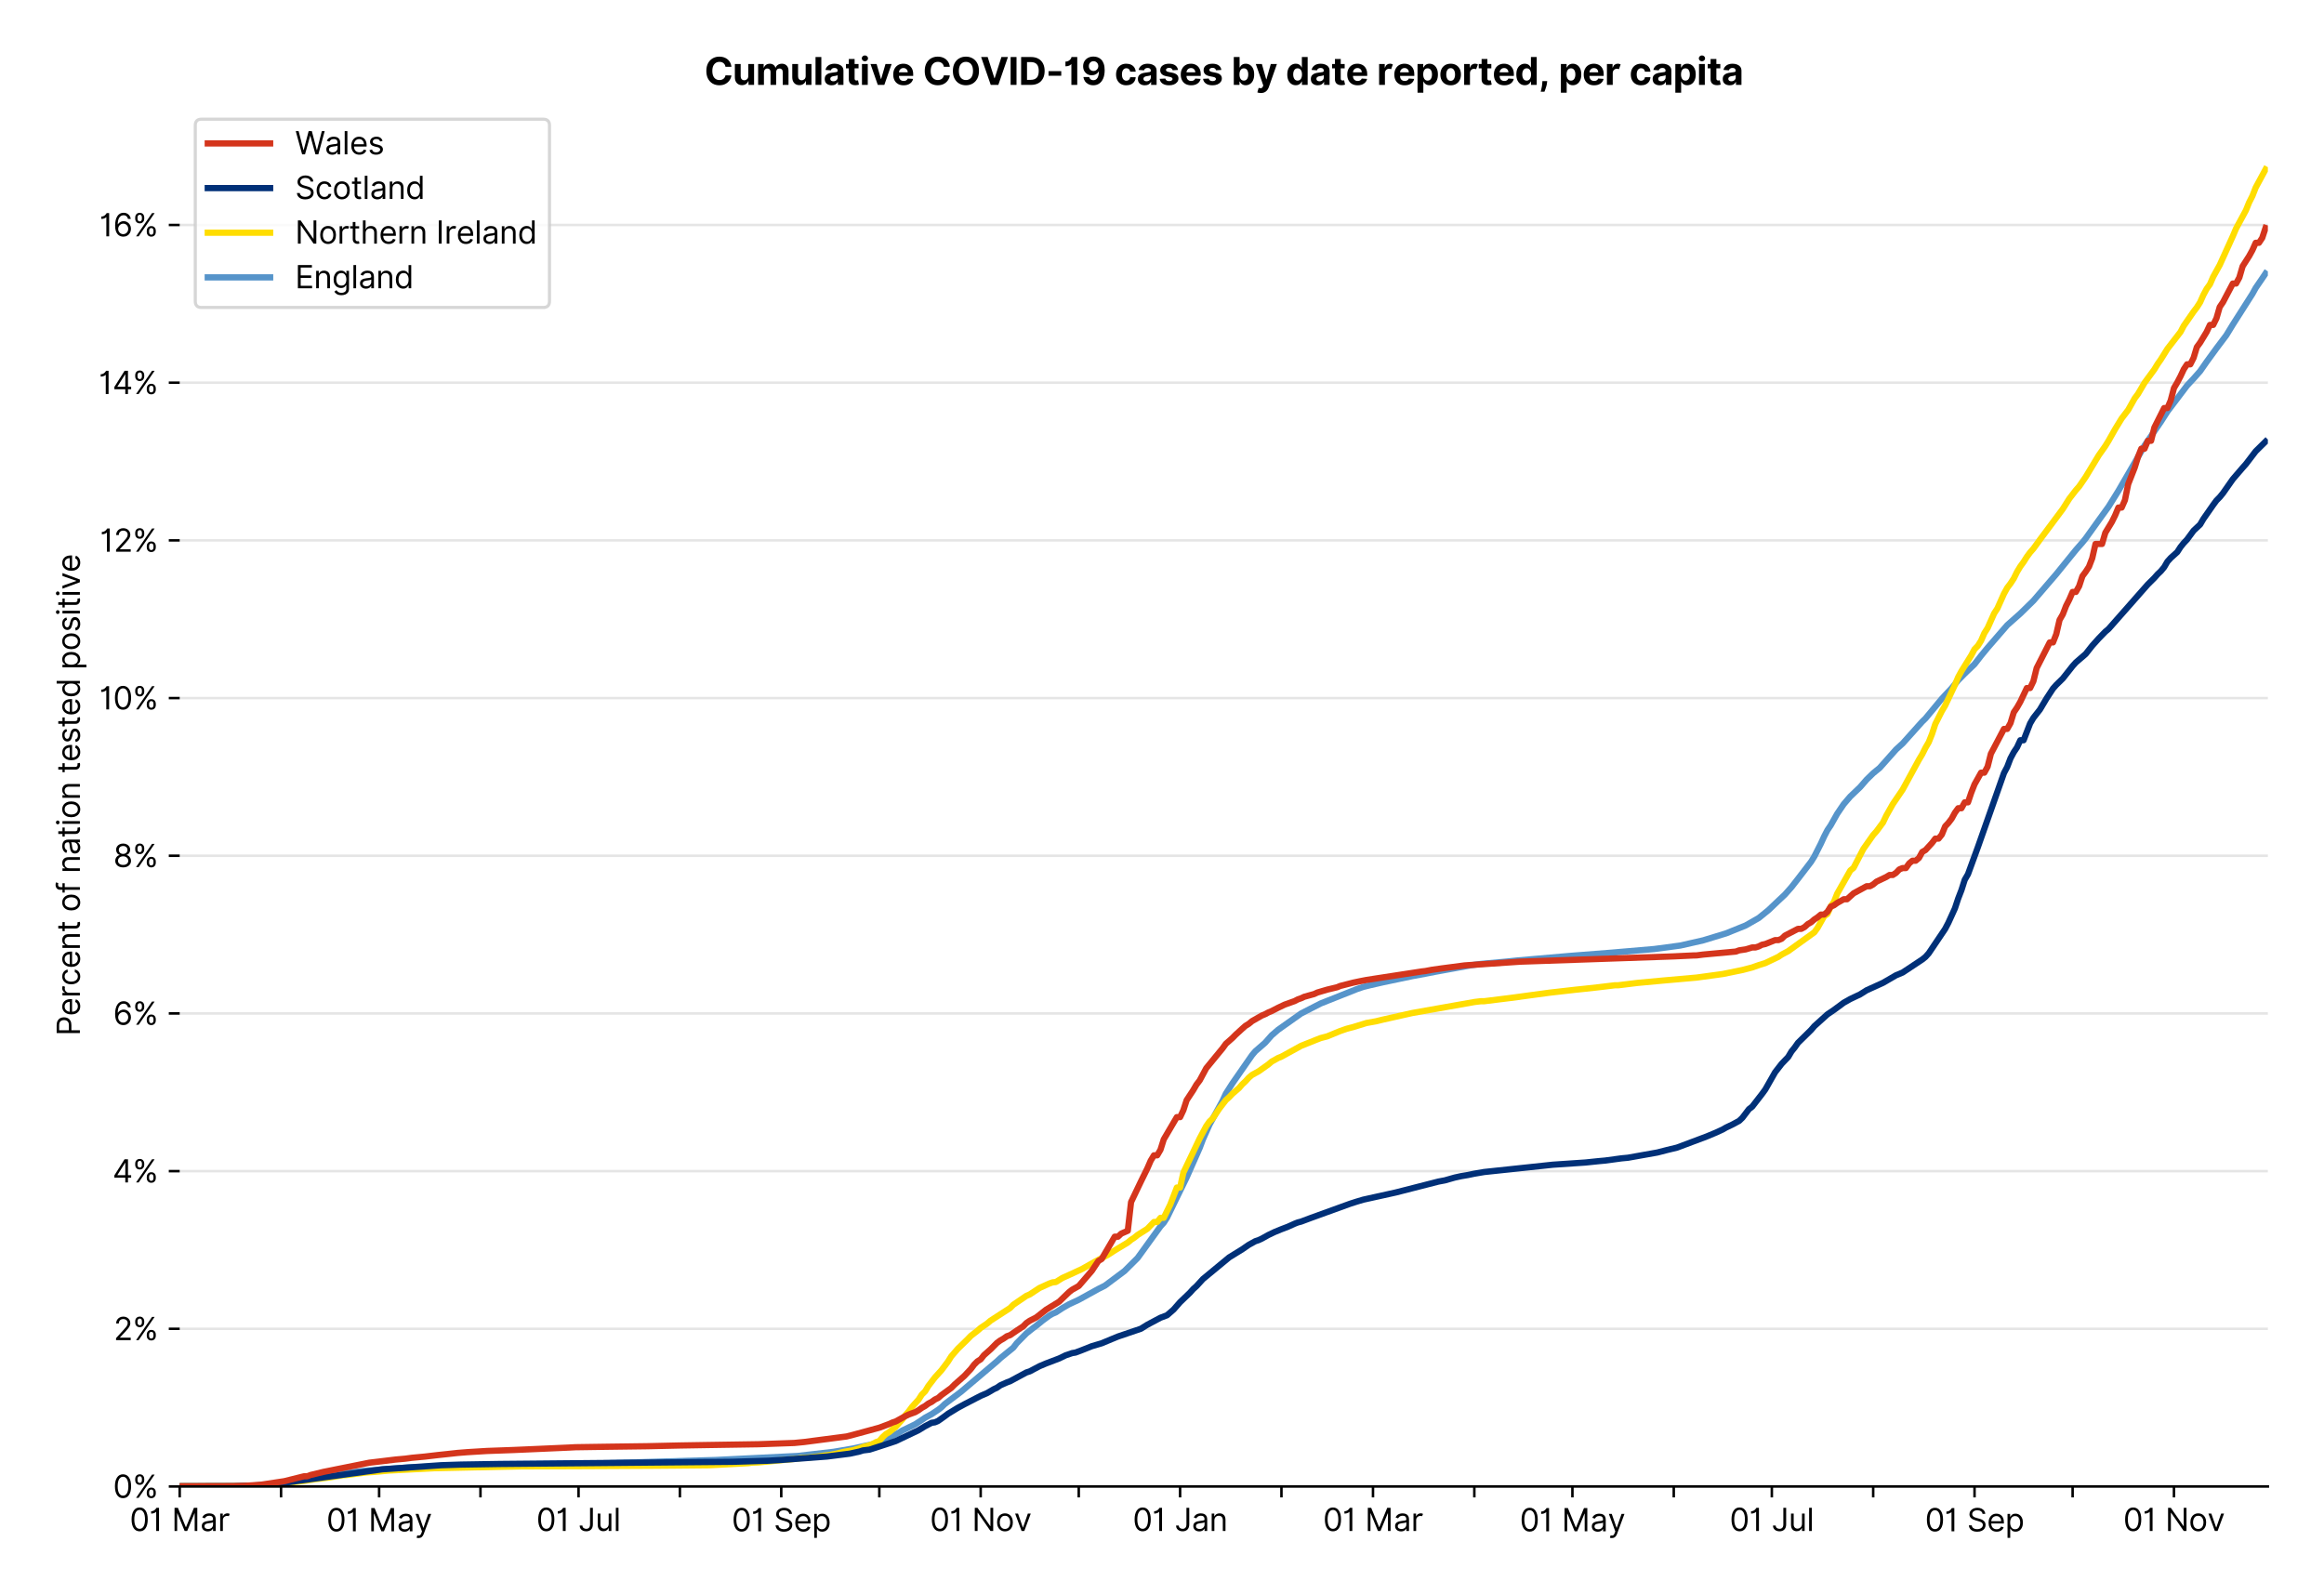 <?xml version="1.0" encoding="utf-8" standalone="no"?>
<!DOCTYPE svg PUBLIC "-//W3C//DTD SVG 1.1//EN"
  "http://www.w3.org/Graphics/SVG/1.1/DTD/svg11.dtd">
<svg xmlns:xlink="http://www.w3.org/1999/xlink" viewBox="0 0 745.222 511.234" xmlns="http://www.w3.org/2000/svg" version="1.1">
 <defs>
  <style type="text/css">*{stroke-linejoin: round; stroke-linecap: butt}</style>
 </defs>
 <g id="figure_1">
  <g id="patch_1">
   <path d="M 0 511.234 
L 745.222 511.234 
L 745.222 0 
L 0 0 
z
" style="fill: #ffffff"/>
  </g>
  <g id="axes_1">
   <g id="patch_2">
    <path d="M 57.622 476.745 
L 727.222 476.745 
L 727.222 33.225 
L 57.622 33.225 
z
" style="fill: #ffffff"/>
   </g>
   <g id="matplotlib.axis_1">
    <g id="xtick_1">
     <g id="line2d_1">
      <defs>
       <path id="meba080f0f1" d="M 0 0 
L 0 3.5 
" style="stroke: #000000; stroke-width: 0.8"/>
      </defs>
      <g>
       <use xlink:href="#meba080f0f1" x="57.622" y="476.745" style="stroke: #000000; stroke-width: 0.8"/>
      </g>
     </g>
     <g id="text_1">
      <!-- 01 Mar -->
      <g transform="translate(41.585 491.018)scale(0.1 -0.1)">
       <defs>
        <path id="Inter-Regular-30" d="M 2000 -64 
Q 1230 -64 806 561 
Q 382 1186 382 2327 
Q 382 3459 809 4088 
Q 1236 4718 2000 4718 
Q 2764 4718 3191 4088 
Q 3618 3459 3618 2327 
Q 3618 1186 3194 561 
Q 2771 -64 2000 -64 
z
M 2000 436 
Q 2509 436 2791 927 
Q 3073 1418 3073 2327 
Q 3073 3234 2789 3730 
Q 2505 4227 2000 4227 
Q 1496 4227 1211 3730 
Q 927 3234 927 2327 
Q 927 1418 1210 927 
Q 1493 436 2000 436 
z
" transform="scale(0.016)"/>
        <path id="Inter-Regular-31" d="M 1973 4655 
L 1973 0 
L 1409 0 
L 1409 3836 
L 1373 3836 
Q 1341 3773 1209 3692 
Q 1077 3611 868 3551 
Q 659 3491 391 3491 
L 391 3964 
Q 661 3964 859 4061 
Q 1057 4159 1190 4291 
Q 1323 4423 1392 4529 
Q 1461 4636 1473 4655 
L 1973 4655 
z
" transform="scale(0.016)"/>
        <path id="Inter-Regular-20" transform="scale(0.016)"/>
        <path id="Inter-Regular-4d" d="M 564 4655 
L 1236 4655 
L 2818 791 
L 2873 791 
L 4455 4655 
L 5127 4655 
L 5127 0 
L 4600 0 
L 4600 3536 
L 4555 3536 
L 3100 0 
L 2591 0 
L 1136 3536 
L 1091 3536 
L 1091 0 
L 564 0 
L 564 4655 
z
" transform="scale(0.016)"/>
        <path id="Inter-Regular-61" d="M 1518 -82 
Q 1186 -82 916 44 
Q 646 170 486 410 
Q 327 650 327 991 
Q 327 1291 445 1478 
Q 564 1666 761 1773 
Q 959 1880 1199 1933 
Q 1439 1986 1682 2018 
Q 2000 2059 2199 2080 
Q 2398 2102 2490 2154 
Q 2582 2207 2582 2336 
L 2582 2355 
Q 2582 2691 2399 2877 
Q 2216 3064 1846 3064 
Q 1461 3064 1243 2895 
Q 1025 2727 936 2536 
L 427 2718 
Q 564 3036 792 3214 
Q 1021 3393 1292 3464 
Q 1564 3536 1827 3536 
Q 1996 3536 2215 3496 
Q 2434 3457 2640 3334 
Q 2846 3211 2982 2963 
Q 3118 2716 3118 2300 
L 3118 0 
L 2582 0 
L 2582 473 
L 2555 473 
Q 2500 359 2373 229 
Q 2246 100 2034 9 
Q 1823 -82 1518 -82 
z
M 1600 400 
Q 1918 400 2137 525 
Q 2357 650 2469 847 
Q 2582 1045 2582 1264 
L 2582 1755 
Q 2548 1714 2433 1681 
Q 2318 1648 2169 1624 
Q 2021 1600 1881 1583 
Q 1741 1566 1655 1555 
Q 1446 1527 1265 1467 
Q 1084 1407 974 1287 
Q 864 1168 864 964 
Q 864 684 1072 542 
Q 1280 400 1600 400 
z
" transform="scale(0.016)"/>
        <path id="Inter-Regular-72" d="M 491 0 
L 491 3491 
L 1009 3491 
L 1009 2964 
L 1046 2964 
Q 1139 3223 1389 3384 
Q 1639 3545 1955 3545 
Q 2100 3545 2209 3511 
Q 2318 3477 2400 3418 
L 2218 2964 
Q 2161 2993 2085 3010 
Q 2009 3027 1909 3027 
Q 1527 3027 1277 2794 
Q 1027 2561 1027 2209 
L 1027 0 
L 491 0 
z
" transform="scale(0.016)"/>
       </defs>
       <use xlink:href="#Inter-Regular-30"/>
       <use xlink:href="#Inter-Regular-31" x="62.5"/>
       <use xlink:href="#Inter-Regular-20" x="106.676"/>
       <use xlink:href="#Inter-Regular-4d" x="134.801"/>
       <use xlink:href="#Inter-Regular-61" x="225.994"/>
       <use xlink:href="#Inter-Regular-72" x="282.386"/>
      </g>
     </g>
    </g>
    <g id="xtick_2">
     <g id="line2d_2">
      <g>
       <use xlink:href="#meba080f0f1" x="90.12" y="476.745" style="stroke: #000000; stroke-width: 0.8"/>
      </g>
     </g>
    </g>
    <g id="xtick_3">
     <g id="line2d_3">
      <g>
       <use xlink:href="#meba080f0f1" x="121.571" y="476.745" style="stroke: #000000; stroke-width: 0.8"/>
      </g>
     </g>
     <g id="text_2">
      <!-- 01 May -->
      <g transform="translate(104.668 491.117)scale(0.1 -0.1)">
       <defs>
        <path id="Inter-Regular-79" d="M 818 -1355 
Q 682 -1355 575 -1333 
Q 468 -1311 427 -1291 
L 564 -818 
Q 857 -893 1053 -814 
Q 1250 -736 1391 -345 
L 1509 -18 
L 218 3491 
L 800 3491 
L 1764 709 
L 1800 709 
L 2764 3491 
L 3346 3491 
L 1846 -564 
Q 1550 -1355 818 -1355 
z
" transform="scale(0.016)"/>
       </defs>
       <use xlink:href="#Inter-Regular-30"/>
       <use xlink:href="#Inter-Regular-31" x="62.5"/>
       <use xlink:href="#Inter-Regular-20" x="106.676"/>
       <use xlink:href="#Inter-Regular-4d" x="134.801"/>
       <use xlink:href="#Inter-Regular-61" x="225.994"/>
       <use xlink:href="#Inter-Regular-79" x="282.386"/>
      </g>
     </g>
    </g>
    <g id="xtick_4">
     <g id="line2d_4">
      <g>
       <use xlink:href="#meba080f0f1" x="154.069" y="476.745" style="stroke: #000000; stroke-width: 0.8"/>
      </g>
     </g>
    </g>
    <g id="xtick_5">
     <g id="line2d_5">
      <g>
       <use xlink:href="#meba080f0f1" x="185.52" y="476.745" style="stroke: #000000; stroke-width: 0.8"/>
      </g>
     </g>
     <g id="text_3">
      <!-- 01 Jul -->
      <g transform="translate(171.976 491.018)scale(0.1 -0.1)">
       <defs>
        <path id="Inter-Regular-4a" d="M 2346 4655 
L 2909 4655 
L 2909 1327 
Q 2909 657 2549 296 
Q 2189 -64 1582 -64 
Q 1200 -64 902 76 
Q 605 216 434 475 
Q 264 734 264 1091 
L 818 1091 
Q 818 795 1034 615 
Q 1250 436 1582 436 
Q 1948 436 2147 664 
Q 2346 893 2346 1327 
L 2346 4655 
z
" transform="scale(0.016)"/>
        <path id="Inter-Regular-75" d="M 2691 1427 
L 2691 3491 
L 3227 3491 
L 3227 0 
L 2691 0 
L 2691 591 
L 2655 591 
Q 2532 325 2273 140 
Q 2014 -45 1618 -45 
Q 1127 -45 809 280 
Q 491 605 491 1273 
L 491 3491 
L 1027 3491 
L 1027 1309 
Q 1027 927 1242 700 
Q 1457 473 1791 473 
Q 1991 473 2199 575 
Q 2407 677 2549 888 
Q 2691 1100 2691 1427 
z
" transform="scale(0.016)"/>
        <path id="Inter-Regular-6c" d="M 1027 4655 
L 1027 0 
L 491 0 
L 491 4655 
L 1027 4655 
z
" transform="scale(0.016)"/>
       </defs>
       <use xlink:href="#Inter-Regular-30"/>
       <use xlink:href="#Inter-Regular-31" x="62.5"/>
       <use xlink:href="#Inter-Regular-20" x="106.676"/>
       <use xlink:href="#Inter-Regular-4a" x="134.801"/>
       <use xlink:href="#Inter-Regular-75" x="189.063"/>
       <use xlink:href="#Inter-Regular-6c" x="247.159"/>
      </g>
     </g>
    </g>
    <g id="xtick_6">
     <g id="line2d_6">
      <g>
       <use xlink:href="#meba080f0f1" x="218.018" y="476.745" style="stroke: #000000; stroke-width: 0.8"/>
      </g>
     </g>
    </g>
    <g id="xtick_7">
     <g id="line2d_7">
      <g>
       <use xlink:href="#meba080f0f1" x="250.517" y="476.745" style="stroke: #000000; stroke-width: 0.8"/>
      </g>
     </g>
     <g id="text_4">
      <!-- 01 Sep -->
      <g transform="translate(234.629 491.117)scale(0.1 -0.1)">
       <defs>
        <path id="Inter-Regular-53" d="M 3109 3491 
Q 3068 3836 2777 4027 
Q 2486 4218 2064 4218 
Q 1600 4218 1318 3999 
Q 1036 3780 1036 3445 
Q 1036 3195 1189 3042 
Q 1343 2889 1553 2803 
Q 1764 2718 1936 2673 
L 2409 2545 
Q 2591 2498 2815 2414 
Q 3039 2330 3244 2185 
Q 3450 2041 3584 1816 
Q 3718 1591 3718 1264 
Q 3718 886 3521 581 
Q 3325 277 2949 97 
Q 2573 -82 2036 -82 
Q 1286 -82 845 272 
Q 405 627 364 1200 
L 946 1200 
Q 968 936 1124 764 
Q 1280 593 1519 510 
Q 1759 427 2036 427 
Q 2359 427 2616 533 
Q 2873 639 3023 828 
Q 3173 1018 3173 1273 
Q 3173 1505 3043 1650 
Q 2914 1795 2702 1886 
Q 2491 1977 2246 2045 
L 1673 2209 
Q 1127 2366 809 2657 
Q 491 2948 491 3418 
Q 491 3809 703 4101 
Q 916 4393 1276 4555 
Q 1636 4718 2082 4718 
Q 2532 4718 2882 4558 
Q 3232 4398 3437 4120 
Q 3643 3843 3655 3491 
L 3109 3491 
z
" transform="scale(0.016)"/>
        <path id="Inter-Regular-65" d="M 1955 -73 
Q 1450 -73 1085 151 
Q 721 375 524 778 
Q 327 1182 327 1718 
Q 327 2255 524 2665 
Q 721 3075 1074 3305 
Q 1427 3536 1900 3536 
Q 2173 3536 2439 3445 
Q 2705 3355 2923 3151 
Q 3141 2948 3270 2614 
Q 3400 2280 3400 1791 
L 3400 1564 
L 866 1564 
Q 884 1005 1183 707 
Q 1482 409 1955 409 
Q 2271 409 2498 545 
Q 2725 682 2827 955 
L 3346 809 
Q 3223 414 2854 170 
Q 2486 -73 1955 -73 
z
M 866 2027 
L 2855 2027 
Q 2855 2470 2595 2762 
Q 2336 3055 1900 3055 
Q 1593 3055 1368 2911 
Q 1143 2768 1013 2533 
Q 884 2298 866 2027 
z
" transform="scale(0.016)"/>
        <path id="Inter-Regular-70" d="M 491 -1309 
L 491 3491 
L 1009 3491 
L 1009 2936 
L 1073 2936 
Q 1132 3027 1237 3169 
Q 1343 3311 1542 3423 
Q 1741 3536 2082 3536 
Q 2523 3536 2859 3315 
Q 3196 3095 3384 2690 
Q 3573 2286 3573 1736 
Q 3573 1182 3384 776 
Q 3196 370 2861 148 
Q 2527 -73 2091 -73 
Q 1755 -73 1552 39 
Q 1350 152 1241 296 
Q 1132 441 1073 536 
L 1027 536 
L 1027 -1309 
L 491 -1309 
z
M 1018 1745 
Q 1018 1152 1276 780 
Q 1534 409 2018 409 
Q 2355 409 2581 587 
Q 2807 766 2921 1069 
Q 3036 1373 3036 1745 
Q 3036 2114 2923 2410 
Q 2811 2707 2585 2881 
Q 2359 3055 2018 3055 
Q 1527 3055 1272 2693 
Q 1018 2332 1018 1745 
z
" transform="scale(0.016)"/>
       </defs>
       <use xlink:href="#Inter-Regular-30"/>
       <use xlink:href="#Inter-Regular-31" x="62.5"/>
       <use xlink:href="#Inter-Regular-20" x="106.676"/>
       <use xlink:href="#Inter-Regular-53" x="134.801"/>
       <use xlink:href="#Inter-Regular-65" x="198.58"/>
       <use xlink:href="#Inter-Regular-70" x="256.818"/>
      </g>
     </g>
    </g>
    <g id="xtick_8">
     <g id="line2d_8">
      <g>
       <use xlink:href="#meba080f0f1" x="281.967" y="476.745" style="stroke: #000000; stroke-width: 0.8"/>
      </g>
     </g>
    </g>
    <g id="xtick_9">
     <g id="line2d_9">
      <g>
       <use xlink:href="#meba080f0f1" x="314.466" y="476.745" style="stroke: #000000; stroke-width: 0.8"/>
      </g>
     </g>
     <g id="text_5">
      <!-- 01 Nov -->
      <g transform="translate(298.195 491.018)scale(0.1 -0.1)">
       <defs>
        <path id="Inter-Regular-4e" d="M 4255 4655 
L 4255 0 
L 3709 0 
L 1173 3655 
L 1127 3655 
L 1127 0 
L 564 0 
L 564 4655 
L 1109 4655 
L 3655 991 
L 3700 991 
L 3700 4655 
L 4255 4655 
z
" transform="scale(0.016)"/>
        <path id="Inter-Regular-6f" d="M 1909 -73 
Q 1436 -73 1080 152 
Q 725 377 526 781 
Q 327 1186 327 1727 
Q 327 2273 526 2679 
Q 725 3086 1080 3311 
Q 1436 3536 1909 3536 
Q 2382 3536 2737 3311 
Q 3093 3086 3292 2679 
Q 3491 2273 3491 1727 
Q 3491 1186 3292 781 
Q 3093 377 2737 152 
Q 2382 -73 1909 -73 
z
M 1909 409 
Q 2268 409 2500 593 
Q 2732 777 2843 1077 
Q 2955 1377 2955 1727 
Q 2955 2077 2843 2379 
Q 2732 2682 2500 2868 
Q 2268 3055 1909 3055 
Q 1550 3055 1318 2868 
Q 1086 2682 975 2379 
Q 864 2077 864 1727 
Q 864 1377 975 1077 
Q 1086 777 1318 593 
Q 1550 409 1909 409 
z
" transform="scale(0.016)"/>
        <path id="Inter-Regular-76" d="M 3346 3491 
L 2055 0 
L 1509 0 
L 218 3491 
L 800 3491 
L 1764 709 
L 1800 709 
L 2764 3491 
L 3346 3491 
z
" transform="scale(0.016)"/>
       </defs>
       <use xlink:href="#Inter-Regular-30"/>
       <use xlink:href="#Inter-Regular-31" x="62.5"/>
       <use xlink:href="#Inter-Regular-20" x="106.676"/>
       <use xlink:href="#Inter-Regular-4e" x="134.801"/>
       <use xlink:href="#Inter-Regular-6f" x="210.085"/>
       <use xlink:href="#Inter-Regular-76" x="269.744"/>
      </g>
     </g>
    </g>
    <g id="xtick_10">
     <g id="line2d_10">
      <g>
       <use xlink:href="#meba080f0f1" x="345.916" y="476.745" style="stroke: #000000; stroke-width: 0.8"/>
      </g>
     </g>
    </g>
    <g id="xtick_11">
     <g id="line2d_11">
      <g>
       <use xlink:href="#meba080f0f1" x="378.415" y="476.745" style="stroke: #000000; stroke-width: 0.8"/>
      </g>
     </g>
     <g id="text_6">
      <!-- 01 Jan -->
      <g transform="translate(363.215 491.018)scale(0.1 -0.1)">
       <defs>
        <path id="Inter-Regular-6e" d="M 1027 2100 
L 1027 0 
L 491 0 
L 491 3491 
L 1009 3491 
L 1009 2945 
L 1055 2945 
Q 1177 3211 1427 3373 
Q 1677 3536 2073 3536 
Q 2602 3536 2928 3211 
Q 3255 2886 3255 2218 
L 3255 0 
L 2718 0 
L 2718 2182 
Q 2718 2593 2504 2824 
Q 2291 3055 1918 3055 
Q 1534 3055 1280 2806 
Q 1027 2557 1027 2100 
z
" transform="scale(0.016)"/>
       </defs>
       <use xlink:href="#Inter-Regular-30"/>
       <use xlink:href="#Inter-Regular-31" x="62.5"/>
       <use xlink:href="#Inter-Regular-20" x="106.676"/>
       <use xlink:href="#Inter-Regular-4a" x="134.801"/>
       <use xlink:href="#Inter-Regular-61" x="189.063"/>
       <use xlink:href="#Inter-Regular-6e" x="245.455"/>
      </g>
     </g>
    </g>
    <g id="xtick_12">
     <g id="line2d_12">
      <g>
       <use xlink:href="#meba080f0f1" x="410.913" y="476.745" style="stroke: #000000; stroke-width: 0.8"/>
      </g>
     </g>
    </g>
    <g id="xtick_13">
     <g id="line2d_13">
      <g>
       <use xlink:href="#meba080f0f1" x="440.267" y="476.745" style="stroke: #000000; stroke-width: 0.8"/>
      </g>
     </g>
     <g id="text_7">
      <!-- 01 Mar -->
      <g transform="translate(424.23 491.018)scale(0.1 -0.1)">
       <use xlink:href="#Inter-Regular-30"/>
       <use xlink:href="#Inter-Regular-31" x="62.5"/>
       <use xlink:href="#Inter-Regular-20" x="106.676"/>
       <use xlink:href="#Inter-Regular-4d" x="134.801"/>
       <use xlink:href="#Inter-Regular-61" x="225.994"/>
       <use xlink:href="#Inter-Regular-72" x="282.386"/>
      </g>
     </g>
    </g>
    <g id="xtick_14">
     <g id="line2d_14">
      <g>
       <use xlink:href="#meba080f0f1" x="472.765" y="476.745" style="stroke: #000000; stroke-width: 0.8"/>
      </g>
     </g>
    </g>
    <g id="xtick_15">
     <g id="line2d_15">
      <g>
       <use xlink:href="#meba080f0f1" x="504.216" y="476.745" style="stroke: #000000; stroke-width: 0.8"/>
      </g>
     </g>
     <g id="text_8">
      <!-- 01 May -->
      <g transform="translate(487.313 491.117)scale(0.1 -0.1)">
       <use xlink:href="#Inter-Regular-30"/>
       <use xlink:href="#Inter-Regular-31" x="62.5"/>
       <use xlink:href="#Inter-Regular-20" x="106.676"/>
       <use xlink:href="#Inter-Regular-4d" x="134.801"/>
       <use xlink:href="#Inter-Regular-61" x="225.994"/>
       <use xlink:href="#Inter-Regular-79" x="282.386"/>
      </g>
     </g>
    </g>
    <g id="xtick_16">
     <g id="line2d_16">
      <g>
       <use xlink:href="#meba080f0f1" x="536.714" y="476.745" style="stroke: #000000; stroke-width: 0.8"/>
      </g>
     </g>
    </g>
    <g id="xtick_17">
     <g id="line2d_17">
      <g>
       <use xlink:href="#meba080f0f1" x="568.164" y="476.745" style="stroke: #000000; stroke-width: 0.8"/>
      </g>
     </g>
     <g id="text_9">
      <!-- 01 Jul -->
      <g transform="translate(554.621 491.018)scale(0.1 -0.1)">
       <use xlink:href="#Inter-Regular-30"/>
       <use xlink:href="#Inter-Regular-31" x="62.5"/>
       <use xlink:href="#Inter-Regular-20" x="106.676"/>
       <use xlink:href="#Inter-Regular-4a" x="134.801"/>
       <use xlink:href="#Inter-Regular-75" x="189.063"/>
       <use xlink:href="#Inter-Regular-6c" x="247.159"/>
      </g>
     </g>
    </g>
    <g id="xtick_18">
     <g id="line2d_18">
      <g>
       <use xlink:href="#meba080f0f1" x="600.663" y="476.745" style="stroke: #000000; stroke-width: 0.8"/>
      </g>
     </g>
    </g>
    <g id="xtick_19">
     <g id="line2d_19">
      <g>
       <use xlink:href="#meba080f0f1" x="633.162" y="476.745" style="stroke: #000000; stroke-width: 0.8"/>
      </g>
     </g>
     <g id="text_10">
      <!-- 01 Sep -->
      <g transform="translate(617.274 491.117)scale(0.1 -0.1)">
       <use xlink:href="#Inter-Regular-30"/>
       <use xlink:href="#Inter-Regular-31" x="62.5"/>
       <use xlink:href="#Inter-Regular-20" x="106.676"/>
       <use xlink:href="#Inter-Regular-53" x="134.801"/>
       <use xlink:href="#Inter-Regular-65" x="198.58"/>
       <use xlink:href="#Inter-Regular-70" x="256.818"/>
      </g>
     </g>
    </g>
    <g id="xtick_20">
     <g id="line2d_20">
      <g>
       <use xlink:href="#meba080f0f1" x="664.612" y="476.745" style="stroke: #000000; stroke-width: 0.8"/>
      </g>
     </g>
    </g>
    <g id="xtick_21">
     <g id="line2d_21">
      <g>
       <use xlink:href="#meba080f0f1" x="697.111" y="476.745" style="stroke: #000000; stroke-width: 0.8"/>
      </g>
     </g>
     <g id="text_11">
      <!-- 01 Nov -->
      <g transform="translate(680.839 491.018)scale(0.1 -0.1)">
       <use xlink:href="#Inter-Regular-30"/>
       <use xlink:href="#Inter-Regular-31" x="62.5"/>
       <use xlink:href="#Inter-Regular-20" x="106.676"/>
       <use xlink:href="#Inter-Regular-4e" x="134.801"/>
       <use xlink:href="#Inter-Regular-6f" x="210.085"/>
       <use xlink:href="#Inter-Regular-76" x="269.744"/>
      </g>
     </g>
    </g>
   </g>
   <g id="matplotlib.axis_2">
    <g id="ytick_1">
     <g id="line2d_22">
      <path d="M 57.622 476.745 
L 727.222 476.745 
" clip-path="url(#p103e6de441)" style="fill: none; stroke: #e5e5e5; stroke-width: 0.8; stroke-linecap: square"/>
     </g>
     <g id="line2d_23">
      <defs>
       <path id="m12a4e78729" d="M 0 0 
L -3.5 0 
" style="stroke: #000000; stroke-width: 0.8"/>
      </defs>
      <g>
       <use xlink:href="#m12a4e78729" x="57.622" y="476.745" style="stroke: #000000; stroke-width: 0.8"/>
      </g>
     </g>
     <g id="text_12">
      <!-- 0% -->
      <g transform="translate(36.247 480.382)scale(0.1 -0.1)">
       <defs>
        <path id="Inter-Regular-25" d="M 2855 873 
L 2855 1118 
Q 2855 1373 2960 1585 
Q 3066 1798 3269 1926 
Q 3473 2055 3764 2055 
Q 4059 2055 4259 1926 
Q 4459 1798 4561 1585 
Q 4664 1373 4664 1118 
L 4664 873 
Q 4664 618 4560 405 
Q 4457 193 4256 64 
Q 4055 -64 3764 -64 
Q 3468 -64 3266 64 
Q 3064 193 2959 405 
Q 2855 618 2855 873 
z
M 536 3536 
L 536 3782 
Q 536 4036 642 4248 
Q 748 4461 951 4589 
Q 1155 4718 1446 4718 
Q 1741 4718 1941 4589 
Q 2141 4461 2243 4248 
Q 2346 4036 2346 3782 
L 2346 3536 
Q 2346 3282 2242 3069 
Q 2139 2857 1937 2728 
Q 1736 2600 1446 2600 
Q 1150 2600 948 2728 
Q 746 2857 641 3069 
Q 536 3282 536 3536 
z
M 709 0 
L 3909 4655 
L 4427 4655 
L 1227 0 
L 709 0 
z
M 3318 1118 
L 3318 873 
Q 3318 661 3418 494 
Q 3518 327 3764 327 
Q 4002 327 4101 494 
Q 4200 661 4200 873 
L 4200 1118 
Q 4200 1330 4104 1497 
Q 4009 1664 3764 1664 
Q 3525 1664 3421 1497 
Q 3318 1330 3318 1118 
z
M 1000 3782 
L 1000 3536 
Q 1000 3325 1100 3158 
Q 1200 2991 1446 2991 
Q 1684 2991 1783 3158 
Q 1882 3325 1882 3536 
L 1882 3782 
Q 1882 3993 1786 4160 
Q 1691 4327 1446 4327 
Q 1207 4327 1103 4160 
Q 1000 3993 1000 3782 
z
" transform="scale(0.016)"/>
       </defs>
       <use xlink:href="#Inter-Regular-30"/>
       <use xlink:href="#Inter-Regular-25" x="62.5"/>
      </g>
     </g>
    </g>
    <g id="ytick_2">
     <g id="line2d_24">
      <path d="M 57.622 426.172 
L 727.222 426.172 
" clip-path="url(#p103e6de441)" style="fill: none; stroke: #e5e5e5; stroke-width: 0.8; stroke-linecap: square"/>
     </g>
     <g id="line2d_25">
      <g>
       <use xlink:href="#m12a4e78729" x="57.622" y="426.172" style="stroke: #000000; stroke-width: 0.8"/>
      </g>
     </g>
     <g id="text_13">
      <!-- 2% -->
      <g transform="translate(36.445 429.809)scale(0.1 -0.1)">
       <defs>
        <path id="Inter-Regular-32" d="M 482 0 
L 482 409 
L 2018 2091 
Q 2289 2386 2464 2605 
Q 2639 2825 2724 3019 
Q 2809 3214 2809 3427 
Q 2809 3795 2553 4011 
Q 2298 4227 1918 4227 
Q 1514 4227 1275 3985 
Q 1036 3743 1036 3345 
L 500 3345 
Q 500 3755 688 4064 
Q 877 4373 1203 4545 
Q 1530 4718 1936 4718 
Q 2346 4718 2661 4545 
Q 2977 4373 3156 4079 
Q 3336 3786 3336 3427 
Q 3336 3170 3244 2926 
Q 3152 2682 2926 2383 
Q 2700 2084 2300 1655 
L 1255 536 
L 1255 500 
L 3418 500 
L 3418 0 
L 482 0 
z
" transform="scale(0.016)"/>
       </defs>
       <use xlink:href="#Inter-Regular-32"/>
       <use xlink:href="#Inter-Regular-25" x="60.511"/>
      </g>
     </g>
    </g>
    <g id="ytick_3">
     <g id="line2d_26">
      <path d="M 57.622 375.599 
L 727.222 375.599 
" clip-path="url(#p103e6de441)" style="fill: none; stroke: #e5e5e5; stroke-width: 0.8; stroke-linecap: square"/>
     </g>
     <g id="line2d_27">
      <g>
       <use xlink:href="#m12a4e78729" x="57.622" y="375.599" style="stroke: #000000; stroke-width: 0.8"/>
      </g>
     </g>
     <g id="text_14">
      <!-- 4% -->
      <g transform="translate(36.077 379.235)scale(0.1 -0.1)">
       <defs>
        <path id="Inter-Regular-34" d="M 373 955 
L 373 1418 
L 2418 4655 
L 3100 4655 
L 3100 1455 
L 3736 1455 
L 3736 955 
L 3100 955 
L 3100 0 
L 2564 0 
L 2564 955 
L 373 955 
z
M 2564 1455 
L 2564 3936 
L 2527 3936 
L 982 1491 
L 982 1455 
L 2564 1455 
z
" transform="scale(0.016)"/>
       </defs>
       <use xlink:href="#Inter-Regular-34"/>
       <use xlink:href="#Inter-Regular-25" x="64.205"/>
      </g>
     </g>
    </g>
    <g id="ytick_4">
     <g id="line2d_28">
      <path d="M 57.622 325.026 
L 727.222 325.026 
" clip-path="url(#p103e6de441)" style="fill: none; stroke: #e5e5e5; stroke-width: 0.8; stroke-linecap: square"/>
     </g>
     <g id="line2d_29">
      <g>
       <use xlink:href="#m12a4e78729" x="57.622" y="325.026" style="stroke: #000000; stroke-width: 0.8"/>
      </g>
     </g>
     <g id="text_15">
      <!-- 6% -->
      <g transform="translate(36.261 328.662)scale(0.1 -0.1)">
       <defs>
        <path id="Inter-Regular-36" d="M 2027 -64 
Q 1741 -59 1454 45 
Q 1168 150 932 399 
Q 696 648 552 1074 
Q 409 1500 409 2145 
Q 409 3386 861 4056 
Q 1314 4727 2100 4727 
Q 2686 4727 3073 4384 
Q 3461 4041 3546 3491 
L 2991 3491 
Q 2914 3811 2691 4019 
Q 2468 4227 2100 4227 
Q 1559 4227 1249 3755 
Q 939 3284 936 2427 
L 973 2427 
Q 1164 2716 1461 2880 
Q 1759 3045 2118 3045 
Q 2518 3045 2850 2846 
Q 3182 2648 3382 2299 
Q 3582 1950 3582 1500 
Q 3582 1068 3389 710 
Q 3196 352 2847 142 
Q 2498 -68 2027 -64 
z
M 2027 436 
Q 2314 436 2542 579 
Q 2771 723 2903 964 
Q 3036 1205 3036 1500 
Q 3036 1789 2908 2026 
Q 2780 2264 2556 2404 
Q 2332 2545 2046 2545 
Q 1757 2545 1525 2397 
Q 1293 2250 1157 2010 
Q 1021 1770 1018 1491 
Q 1018 1214 1149 973 
Q 1280 732 1508 584 
Q 1736 436 2027 436 
z
" transform="scale(0.016)"/>
       </defs>
       <use xlink:href="#Inter-Regular-36"/>
       <use xlink:href="#Inter-Regular-25" x="62.358"/>
      </g>
     </g>
    </g>
    <g id="ytick_5">
     <g id="line2d_30">
      <path d="M 57.622 274.452 
L 727.222 274.452 
" clip-path="url(#p103e6de441)" style="fill: none; stroke: #e5e5e5; stroke-width: 0.8; stroke-linecap: square"/>
     </g>
     <g id="line2d_31">
      <g>
       <use xlink:href="#m12a4e78729" x="57.622" y="274.452" style="stroke: #000000; stroke-width: 0.8"/>
      </g>
     </g>
     <g id="text_16">
      <!-- 8% -->
      <g transform="translate(36.331 278.089)scale(0.1 -0.1)">
       <defs>
        <path id="Inter-Regular-38" d="M 1973 -64 
Q 1505 -64 1147 103 
Q 789 270 589 564 
Q 389 859 391 1236 
Q 389 1532 507 1783 
Q 625 2034 830 2203 
Q 1036 2373 1291 2418 
L 1291 2445 
Q 957 2532 759 2821 
Q 561 3111 564 3482 
Q 561 3836 743 4115 
Q 925 4395 1244 4556 
Q 1564 4718 1973 4718 
Q 2377 4718 2695 4556 
Q 3014 4395 3197 4115 
Q 3380 3836 3382 3482 
Q 3380 3111 3181 2821 
Q 2982 2532 2655 2445 
L 2655 2418 
Q 2907 2373 3109 2203 
Q 3311 2034 3431 1783 
Q 3552 1532 3555 1236 
Q 3552 859 3351 564 
Q 3150 270 2794 103 
Q 2439 -64 1973 -64 
z
M 1973 436 
Q 2446 436 2722 662 
Q 2998 889 3000 1264 
Q 2998 1527 2864 1729 
Q 2730 1932 2499 2048 
Q 2268 2164 1973 2164 
Q 1675 2164 1442 2048 
Q 1209 1932 1076 1729 
Q 943 1527 946 1264 
Q 943 889 1218 662 
Q 1493 436 1973 436 
z
M 1973 2645 
Q 2348 2645 2591 2864 
Q 2834 3084 2836 3445 
Q 2834 3800 2596 4013 
Q 2359 4227 1973 4227 
Q 1582 4227 1344 4013 
Q 1107 3800 1109 3445 
Q 1107 3084 1349 2864 
Q 1591 2645 1973 2645 
z
" transform="scale(0.016)"/>
       </defs>
       <use xlink:href="#Inter-Regular-38"/>
       <use xlink:href="#Inter-Regular-25" x="61.648"/>
      </g>
     </g>
    </g>
    <g id="ytick_6">
     <g id="line2d_32">
      <path d="M 57.622 223.879 
L 727.222 223.879 
" clip-path="url(#p103e6de441)" style="fill: none; stroke: #e5e5e5; stroke-width: 0.8; stroke-linecap: square"/>
     </g>
     <g id="line2d_33">
      <g>
       <use xlink:href="#m12a4e78729" x="57.622" y="223.879" style="stroke: #000000; stroke-width: 0.8"/>
      </g>
     </g>
     <g id="text_17">
      <!-- 10% -->
      <g transform="translate(31.83 227.516)scale(0.1 -0.1)">
       <use xlink:href="#Inter-Regular-31"/>
       <use xlink:href="#Inter-Regular-30" x="44.176"/>
       <use xlink:href="#Inter-Regular-25" x="106.676"/>
      </g>
     </g>
    </g>
    <g id="ytick_7">
     <g id="line2d_34">
      <path d="M 57.622 173.306 
L 727.222 173.306 
" clip-path="url(#p103e6de441)" style="fill: none; stroke: #e5e5e5; stroke-width: 0.8; stroke-linecap: square"/>
     </g>
     <g id="line2d_35">
      <g>
       <use xlink:href="#m12a4e78729" x="57.622" y="173.306" style="stroke: #000000; stroke-width: 0.8"/>
      </g>
     </g>
     <g id="text_18">
      <!-- 12% -->
      <g transform="translate(32.028 176.943)scale(0.1 -0.1)">
       <use xlink:href="#Inter-Regular-31"/>
       <use xlink:href="#Inter-Regular-32" x="44.176"/>
       <use xlink:href="#Inter-Regular-25" x="104.688"/>
      </g>
     </g>
    </g>
    <g id="ytick_8">
     <g id="line2d_36">
      <path d="M 57.622 122.733 
L 727.222 122.733 
" clip-path="url(#p103e6de441)" style="fill: none; stroke: #e5e5e5; stroke-width: 0.8; stroke-linecap: square"/>
     </g>
     <g id="line2d_37">
      <g>
       <use xlink:href="#m12a4e78729" x="57.622" y="122.733" style="stroke: #000000; stroke-width: 0.8"/>
      </g>
     </g>
     <g id="text_19">
      <!-- 14% -->
      <g transform="translate(31.659 126.37)scale(0.1 -0.1)">
       <use xlink:href="#Inter-Regular-31"/>
       <use xlink:href="#Inter-Regular-34" x="44.176"/>
       <use xlink:href="#Inter-Regular-25" x="108.381"/>
      </g>
     </g>
    </g>
    <g id="ytick_9">
     <g id="line2d_38">
      <path d="M 57.622 72.16 
L 727.222 72.16 
" clip-path="url(#p103e6de441)" style="fill: none; stroke: #e5e5e5; stroke-width: 0.8; stroke-linecap: square"/>
     </g>
     <g id="line2d_39">
      <g>
       <use xlink:href="#m12a4e78729" x="57.622" y="72.16" style="stroke: #000000; stroke-width: 0.8"/>
      </g>
     </g>
     <g id="text_20">
      <!-- 16% -->
      <g transform="translate(31.844 75.797)scale(0.1 -0.1)">
       <use xlink:href="#Inter-Regular-31"/>
       <use xlink:href="#Inter-Regular-36" x="44.176"/>
       <use xlink:href="#Inter-Regular-25" x="106.534"/>
      </g>
     </g>
    </g>
    <g id="text_21">
     <!-- Percent of nation tested positive -->
     <g transform="translate(25.614 332.215)rotate(-90)scale(0.1 -0.1)">
      <defs>
       <path id="Inter-Regular-50" d="M 564 0 
L 564 4655 
L 2136 4655 
Q 2684 4655 3033 4458 
Q 3382 4261 3550 3927 
Q 3718 3593 3718 3182 
Q 3718 2770 3551 2434 
Q 3384 2098 3036 1899 
Q 2689 1700 2146 1700 
L 1127 1700 
L 1127 0 
L 564 0 
z
M 1127 2200 
L 2127 2200 
Q 2689 2200 2926 2482 
Q 3164 2764 3164 3182 
Q 3164 3602 2925 3878 
Q 2686 4155 2118 4155 
L 1127 4155 
L 1127 2200 
z
" transform="scale(0.016)"/>
       <path id="Inter-Regular-63" d="M 1909 -73 
Q 1418 -73 1063 159 
Q 709 391 518 798 
Q 327 1205 327 1727 
Q 327 2259 524 2667 
Q 721 3075 1074 3305 
Q 1427 3536 1900 3536 
Q 2268 3536 2563 3400 
Q 2859 3264 3047 3018 
Q 3236 2773 3282 2445 
L 2746 2445 
Q 2684 2684 2474 2869 
Q 2264 3055 1909 3055 
Q 1439 3055 1151 2697 
Q 864 2339 864 1745 
Q 864 1139 1148 774 
Q 1432 409 1909 409 
Q 2223 409 2447 570 
Q 2671 732 2746 1018 
L 3282 1018 
Q 3236 709 3058 462 
Q 2880 216 2588 71 
Q 2296 -73 1909 -73 
z
" transform="scale(0.016)"/>
       <path id="Inter-Regular-74" d="M 2009 3491 
L 2009 3036 
L 1264 3036 
L 1264 1000 
Q 1264 773 1331 660 
Q 1398 548 1503 510 
Q 1609 473 1727 473 
Q 1816 473 1873 483 
Q 1930 493 1964 500 
L 2073 18 
Q 2018 -2 1920 -23 
Q 1823 -45 1673 -45 
Q 1446 -45 1228 52 
Q 1011 150 869 350 
Q 727 550 727 855 
L 727 3036 
L 200 3036 
L 200 3491 
L 727 3491 
L 727 4327 
L 1264 4327 
L 1264 3491 
L 2009 3491 
z
" transform="scale(0.016)"/>
       <path id="Inter-Regular-66" d="M 2046 3491 
L 2046 3036 
L 1264 3036 
L 1264 0 
L 727 0 
L 727 3036 
L 164 3036 
L 164 3491 
L 727 3491 
L 727 3973 
Q 727 4273 868 4473 
Q 1009 4673 1234 4773 
Q 1459 4873 1709 4873 
Q 1907 4873 2032 4841 
Q 2157 4809 2218 4782 
L 2064 4318 
Q 2023 4332 1951 4352 
Q 1880 4373 1764 4373 
Q 1498 4373 1381 4239 
Q 1264 4105 1264 3845 
L 1264 3491 
L 2046 3491 
z
" transform="scale(0.016)"/>
       <path id="Inter-Regular-69" d="M 491 0 
L 491 3491 
L 1027 3491 
L 1027 0 
L 491 0 
z
M 764 4073 
Q 607 4073 494 4179 
Q 382 4286 382 4436 
Q 382 4586 494 4693 
Q 607 4800 764 4800 
Q 921 4800 1033 4693 
Q 1146 4586 1146 4436 
Q 1146 4286 1033 4179 
Q 921 4073 764 4073 
z
" transform="scale(0.016)"/>
       <path id="Inter-Regular-73" d="M 2964 2709 
L 2482 2573 
Q 2411 2755 2245 2914 
Q 2080 3073 1727 3073 
Q 1407 3073 1194 2926 
Q 982 2780 982 2555 
Q 982 2355 1127 2239 
Q 1273 2123 1582 2045 
L 2100 1918 
Q 3027 1691 3027 973 
Q 3027 673 2855 436 
Q 2684 200 2377 63 
Q 2071 -73 1664 -73 
Q 1130 -73 780 159 
Q 430 391 336 836 
L 846 964 
Q 989 400 1655 400 
Q 2030 400 2251 560 
Q 2473 720 2473 945 
Q 2473 1316 1955 1436 
L 1373 1573 
Q 893 1686 669 1926 
Q 446 2166 446 2527 
Q 446 2823 613 3050 
Q 780 3277 1069 3406 
Q 1359 3536 1727 3536 
Q 2246 3536 2542 3309 
Q 2839 3082 2964 2709 
z
" transform="scale(0.016)"/>
       <path id="Inter-Regular-64" d="M 1809 -73 
Q 1373 -73 1039 148 
Q 705 370 516 776 
Q 327 1182 327 1736 
Q 327 2286 516 2690 
Q 705 3095 1041 3315 
Q 1377 3536 1818 3536 
Q 2159 3536 2358 3423 
Q 2557 3311 2662 3169 
Q 2768 3027 2827 2936 
L 2873 2936 
L 2873 4655 
L 3409 4655 
L 3409 0 
L 2891 0 
L 2891 536 
L 2827 536 
Q 2768 441 2659 296 
Q 2550 152 2348 39 
Q 2146 -73 1809 -73 
z
M 1882 409 
Q 2366 409 2624 780 
Q 2882 1152 2882 1745 
Q 2882 2332 2627 2693 
Q 2373 3055 1882 3055 
Q 1541 3055 1315 2881 
Q 1089 2707 976 2410 
Q 864 2114 864 1745 
Q 864 1373 978 1069 
Q 1093 766 1319 587 
Q 1546 409 1882 409 
z
" transform="scale(0.016)"/>
      </defs>
      <use xlink:href="#Inter-Regular-50"/>
      <use xlink:href="#Inter-Regular-65" x="63.494"/>
      <use xlink:href="#Inter-Regular-72" x="121.733"/>
      <use xlink:href="#Inter-Regular-63" x="160.085"/>
      <use xlink:href="#Inter-Regular-65" x="215.909"/>
      <use xlink:href="#Inter-Regular-6e" x="274.148"/>
      <use xlink:href="#Inter-Regular-74" x="332.671"/>
      <use xlink:href="#Inter-Regular-20" x="369.034"/>
      <use xlink:href="#Inter-Regular-6f" x="397.159"/>
      <use xlink:href="#Inter-Regular-66" x="456.818"/>
      <use xlink:href="#Inter-Regular-20" x="492.898"/>
      <use xlink:href="#Inter-Regular-6e" x="521.023"/>
      <use xlink:href="#Inter-Regular-61" x="579.546"/>
      <use xlink:href="#Inter-Regular-74" x="635.938"/>
      <use xlink:href="#Inter-Regular-69" x="672.301"/>
      <use xlink:href="#Inter-Regular-6f" x="696.023"/>
      <use xlink:href="#Inter-Regular-6e" x="755.682"/>
      <use xlink:href="#Inter-Regular-20" x="814.205"/>
      <use xlink:href="#Inter-Regular-74" x="842.33"/>
      <use xlink:href="#Inter-Regular-65" x="878.693"/>
      <use xlink:href="#Inter-Regular-73" x="936.932"/>
      <use xlink:href="#Inter-Regular-74" x="989.205"/>
      <use xlink:href="#Inter-Regular-65" x="1025.568"/>
      <use xlink:href="#Inter-Regular-64" x="1083.807"/>
      <use xlink:href="#Inter-Regular-20" x="1145.881"/>
      <use xlink:href="#Inter-Regular-70" x="1174.006"/>
      <use xlink:href="#Inter-Regular-6f" x="1234.943"/>
      <use xlink:href="#Inter-Regular-73" x="1294.602"/>
      <use xlink:href="#Inter-Regular-69" x="1346.875"/>
      <use xlink:href="#Inter-Regular-74" x="1370.597"/>
      <use xlink:href="#Inter-Regular-69" x="1406.96"/>
      <use xlink:href="#Inter-Regular-76" x="1430.682"/>
      <use xlink:href="#Inter-Regular-65" x="1486.364"/>
     </g>
    </g>
   </g>
   <g id="line2d_40">
    <path d="M 26.172 476.745 
L 75.444 476.647 
L 82.782 476.387 
L 89.072 475.801 
L 113.184 472.153 
L 117.377 471.692 
L 131.006 470.626 
L 154.069 469.847 
L 175.036 469.556 
L 192.858 469.316 
L 229.55 468.239 
L 255.759 466.951 
L 267.29 465.623 
L 273.58 464.558 
L 277.774 463.623 
L 279.87 463.221 
L 283.015 462.5 
L 284.064 462.014 
L 285.112 461.057 
L 287.209 460.009 
L 288.257 459.491 
L 289.305 458.819 
L 293.499 456.778 
L 295.596 455.411 
L 296.644 454.686 
L 298.741 453.541 
L 300.837 452.146 
L 301.886 451.345 
L 302.934 450.314 
L 308.176 446.353 
L 319.707 436.589 
L 320.756 435.606 
L 324.949 432.195 
L 325.997 430.81 
L 329.142 427.627 
L 331.239 425.966 
L 332.288 425.194 
L 334.384 423.481 
L 336.481 421.941 
L 337.529 421.342 
L 338.578 420.899 
L 340.674 419.528 
L 342.771 418.32 
L 345.916 416.858 
L 352.206 413.385 
L 354.303 412.333 
L 360.593 407.637 
L 364.786 403.456 
L 372.125 393.309 
L 373.173 392.159 
L 374.221 390.518 
L 380.511 377.622 
L 384.705 368.142 
L 385.753 365.367 
L 387.85 360.67 
L 392.043 353.024 
L 393.091 350.744 
L 395.188 347.464 
L 401.478 338.409 
L 402.526 337.17 
L 405.671 334.431 
L 407.768 332.055 
L 409.865 330.251 
L 417.203 325.053 
L 423.493 321.83 
L 435.025 317.247 
L 437.122 316.527 
L 439.218 316.006 
L 443.412 315.048 
L 452.847 313.065 
L 457.04 312.29 
L 460.185 311.672 
L 471.717 309.572 
L 474.862 309.144 
L 483.249 308.384 
L 486.394 308.054 
L 503.167 306.599 
L 516.796 305.535 
L 530.424 304.371 
L 538.811 303.251 
L 546.149 301.584 
L 553.488 299.347 
L 559.778 296.807 
L 563.971 294.414 
L 567.116 291.862 
L 570.261 288.868 
L 572.358 286.903 
L 574.455 284.53 
L 576.551 281.85 
L 580.745 276.385 
L 581.793 274.683 
L 583.89 270.555 
L 584.938 268.266 
L 585.986 266.254 
L 587.035 264.697 
L 589.131 260.979 
L 591.228 257.891 
L 593.325 255.447 
L 596.47 252.445 
L 598.566 250.029 
L 600.663 247.981 
L 602.76 246.266 
L 608.001 240.367 
L 610.098 238.456 
L 616.388 231.441 
L 617.437 230.42 
L 622.678 224.09 
L 625.823 220.721 
L 627.92 218.162 
L 630.017 216.023 
L 633.162 213.012 
L 635.258 210.298 
L 637.355 207.754 
L 643.645 200.496 
L 647.838 196.776 
L 652.032 192.673 
L 659.37 184.134 
L 665.66 176.379 
L 667.757 173.979 
L 668.805 172.683 
L 672.999 166.835 
L 676.144 162.489 
L 679.289 157.429 
L 686.627 144.762 
L 687.676 142.909 
L 692.917 135.262 
L 695.014 131.98 
L 701.304 123.666 
L 703.401 121.419 
L 705.497 119.044 
L 707.594 116.034 
L 710.739 111.719 
L 713.884 107.544 
L 715.981 104.115 
L 722.271 94.242 
L 723.319 92.343 
L 725.416 89.291 
L 726.464 87.723 
L 726.464 87.723 
" clip-path="url(#p103e6de441)" style="fill: none; stroke: #5694ca; stroke-width: 2; stroke-linecap: square"/>
   </g>
   <g id="line2d_41">
    <path d="M 26.172 476.745 
L 77.54 476.636 
L 85.927 476.318 
L 97.459 474.962 
L 100.604 474.458 
L 105.846 473.811 
L 110.039 473.108 
L 111.087 473.068 
L 117.377 472.245 
L 120.522 472.029 
L 124.716 471.628 
L 139.393 470.874 
L 166.649 470.286 
L 187.616 470.205 
L 208.583 470.096 
L 216.97 470.028 
L 227.453 469.927 
L 237.937 469.371 
L 240.033 469.25 
L 241.082 469.091 
L 243.178 469.015 
L 255.759 467.808 
L 256.807 467.619 
L 259.952 467.396 
L 266.242 466.601 
L 268.339 466.184 
L 270.435 465.652 
L 273.58 465.092 
L 275.677 464.475 
L 276.725 464.049 
L 278.822 463.505 
L 279.87 463.078 
L 280.919 462.512 
L 281.967 462.166 
L 283.015 460.919 
L 284.064 459.949 
L 285.112 459.332 
L 287.209 457.616 
L 289.305 455.278 
L 290.354 453.836 
L 291.402 452.632 
L 292.451 451.208 
L 294.547 448.885 
L 295.596 447.26 
L 296.644 446.241 
L 297.692 444.506 
L 299.789 441.778 
L 301.886 439.464 
L 303.982 436.685 
L 305.031 435.013 
L 307.127 432.585 
L 310.272 429.528 
L 311.321 428.43 
L 313.417 426.808 
L 314.466 425.893 
L 316.562 424.474 
L 317.611 423.567 
L 323.901 419.502 
L 324.949 418.446 
L 329.142 415.591 
L 330.191 415.149 
L 333.336 413.074 
L 336.481 411.648 
L 337.529 411.274 
L 338.578 411.169 
L 340.674 409.867 
L 342.771 408.924 
L 346.964 406.99 
L 351.158 404.62 
L 355.351 402.388 
L 357.448 401.034 
L 361.641 398.499 
L 362.689 397.623 
L 363.738 396.942 
L 364.786 396.087 
L 367.931 394.086 
L 370.028 391.912 
L 371.076 391.912 
L 372.125 390.579 
L 373.173 390.579 
L 375.27 386.306 
L 377.366 380.869 
L 378.415 380.869 
L 379.463 376.094 
L 384.705 365.096 
L 386.801 361.167 
L 387.85 359.683 
L 388.898 358.669 
L 390.995 355.531 
L 393.091 352.827 
L 394.14 351.886 
L 395.188 350.788 
L 397.285 348.981 
L 398.333 347.773 
L 399.381 346.795 
L 400.43 345.64 
L 401.478 344.746 
L 403.575 343.604 
L 406.72 341.375 
L 407.768 340.482 
L 409.865 339.306 
L 410.913 338.886 
L 417.203 335.424 
L 422.445 333.331 
L 423.493 332.927 
L 425.59 332.379 
L 429.783 330.653 
L 431.88 329.933 
L 433.977 329.383 
L 438.17 328.093 
L 441.315 327.528 
L 443.412 327.009 
L 450.75 325.366 
L 452.847 324.893 
L 472.765 321.364 
L 474.862 321.109 
L 475.91 321.109 
L 484.297 320.072 
L 496.877 318.369 
L 502.119 317.771 
L 505.264 317.414 
L 508.409 317.086 
L 512.602 316.624 
L 516.796 316.12 
L 517.844 315.992 
L 518.892 315.992 
L 525.182 315.223 
L 533.569 314.449 
L 544.053 313.524 
L 552.439 312.38 
L 556.633 311.526 
L 558.729 311.098 
L 561.874 310.277 
L 563.971 309.531 
L 566.068 308.878 
L 570.261 306.875 
L 571.31 306.163 
L 573.406 305.045 
L 581.793 299 
L 582.841 297.554 
L 584.938 293.839 
L 585.986 293.122 
L 587.035 290.751 
L 588.083 289.231 
L 589.131 286.596 
L 593.325 279.184 
L 594.373 278.331 
L 597.518 272.263 
L 600.663 267.79 
L 601.711 266.625 
L 603.808 263.792 
L 604.856 261.6 
L 606.953 257.884 
L 610.098 253.257 
L 615.34 243.647 
L 616.388 241.903 
L 617.437 239.815 
L 618.485 238.019 
L 619.533 235.397 
L 620.582 232.197 
L 622.678 228.061 
L 623.727 226.299 
L 626.872 219.663 
L 627.92 217.16 
L 628.968 215.25 
L 632.113 210.18 
L 633.162 208.214 
L 634.21 207.155 
L 635.258 205.489 
L 636.307 203.069 
L 637.355 201.424 
L 639.452 196.734 
L 640.5 195.119 
L 642.597 190.421 
L 643.645 188.52 
L 644.693 187.143 
L 645.742 185.542 
L 646.79 183.419 
L 647.838 181.677 
L 648.887 180.247 
L 649.935 178.593 
L 650.984 177.161 
L 652.032 175.974 
L 654.129 173.083 
L 661.467 163.234 
L 663.564 159.918 
L 665.66 157.206 
L 666.709 156.015 
L 668.805 152.959 
L 672.999 146.023 
L 675.095 143.053 
L 676.144 141.347 
L 678.24 137.641 
L 680.337 134.213 
L 682.434 131.467 
L 684.53 127.741 
L 685.579 126.338 
L 687.676 122.762 
L 690.821 118.483 
L 691.869 116.759 
L 692.917 115.261 
L 695.014 111.885 
L 699.207 106.467 
L 700.256 104.489 
L 703.401 99.958 
L 704.449 98.586 
L 705.497 96.946 
L 706.546 94.589 
L 707.594 92.637 
L 708.642 91.185 
L 709.691 88.774 
L 711.787 84.989 
L 715.981 75.753 
L 717.029 73.288 
L 720.174 67.478 
L 721.222 64.899 
L 722.271 62.831 
L 723.319 60.155 
L 726.464 54.345 
L 726.464 54.345 
" clip-path="url(#p103e6de441)" style="fill: none; stroke: #ffdd00; stroke-width: 2; stroke-linecap: square"/>
   </g>
   <g id="line2d_42">
    <path d="M 26.172 476.745 
L 75.444 476.64 
L 82.782 476.412 
L 89.072 475.823 
L 122.619 471.225 
L 141.489 469.918 
L 147.779 469.717 
L 160.359 469.515 
L 234.792 468.825 
L 246.323 468.478 
L 250.517 468.235 
L 265.194 467.132 
L 272.532 466.209 
L 275.677 465.511 
L 276.725 465.18 
L 278.822 464.918 
L 280.919 464.249 
L 284.064 463.228 
L 287.209 462.184 
L 294.547 458.689 
L 296.644 457.403 
L 298.741 456.309 
L 299.789 456.163 
L 300.837 455.703 
L 302.934 454.224 
L 303.982 453.432 
L 307.127 451.517 
L 309.224 450.384 
L 314.466 447.671 
L 316.562 446.769 
L 318.659 445.543 
L 319.707 445.047 
L 320.756 444.308 
L 322.852 443.37 
L 323.901 442.985 
L 329.142 440.158 
L 330.191 439.826 
L 333.336 438.16 
L 335.433 437.278 
L 339.626 435.684 
L 341.723 434.668 
L 343.819 433.958 
L 344.868 433.788 
L 346.964 432.998 
L 350.109 431.748 
L 353.254 430.817 
L 356.399 429.507 
L 358.496 428.644 
L 365.834 426.156 
L 367.931 424.85 
L 372.125 422.62 
L 374.221 421.83 
L 376.318 420.007 
L 378.415 417.618 
L 381.56 414.607 
L 382.608 413.436 
L 383.656 412.493 
L 385.753 410.198 
L 394.14 403.27 
L 398.333 400.682 
L 400.43 399.24 
L 402.526 398.082 
L 403.575 397.734 
L 404.623 397.248 
L 406.72 396.077 
L 408.816 395.082 
L 410.913 394.225 
L 413.01 393.422 
L 415.107 392.476 
L 416.155 392.062 
L 417.203 391.791 
L 420.348 390.61 
L 432.928 386.056 
L 435.025 385.383 
L 437.122 384.758 
L 447.605 382.439 
L 449.702 381.903 
L 461.234 378.953 
L 463.33 378.558 
L 466.475 377.662 
L 468.572 377.206 
L 470.669 376.853 
L 472.765 376.417 
L 475.91 375.883 
L 497.926 373.542 
L 508.409 372.836 
L 512.602 372.4 
L 514.699 372.212 
L 519.941 371.501 
L 522.037 371.303 
L 531.473 369.623 
L 534.618 368.813 
L 537.763 368.052 
L 547.198 364.512 
L 550.343 363.203 
L 552.439 362.23 
L 553.488 361.62 
L 555.584 360.621 
L 557.681 359.485 
L 558.729 358.482 
L 560.826 355.72 
L 561.874 354.911 
L 565.019 350.856 
L 566.068 349.413 
L 569.213 343.885 
L 571.31 341.185 
L 573.406 338.993 
L 574.455 337.235 
L 575.503 335.938 
L 576.551 334.45 
L 580.745 330.33 
L 581.793 329.11 
L 585.986 325.321 
L 588.083 323.901 
L 591.228 321.58 
L 593.325 320.402 
L 596.47 318.91 
L 598.566 317.59 
L 603.808 315.211 
L 608.001 312.778 
L 610.098 311.907 
L 616.388 307.735 
L 617.437 306.895 
L 618.485 305.72 
L 623.727 297.934 
L 624.775 295.933 
L 626.872 291.33 
L 627.92 288.166 
L 628.968 285.455 
L 630.017 282.163 
L 631.065 280.361 
L 634.21 271.752 
L 636.307 265.799 
L 642.597 247.939 
L 643.645 245.95 
L 644.693 243.214 
L 645.742 241.251 
L 646.79 239.689 
L 647.838 237.413 
L 648.887 237.413 
L 650.984 232.023 
L 652.032 230.249 
L 654.129 227.571 
L 656.225 224.043 
L 658.322 220.836 
L 659.37 219.653 
L 661.467 217.599 
L 664.612 213.618 
L 665.66 212.454 
L 668.805 209.743 
L 670.902 207.084 
L 672.999 204.749 
L 675.095 202.592 
L 676.144 201.709 
L 688.724 187.436 
L 690.821 185.353 
L 691.869 184.165 
L 692.917 183.168 
L 693.966 181.904 
L 695.014 180.114 
L 696.062 178.951 
L 698.159 177.065 
L 699.207 175.447 
L 700.256 174.141 
L 701.304 173.035 
L 703.401 170.185 
L 705.497 168.22 
L 706.546 166.438 
L 709.691 161.929 
L 710.739 160.505 
L 711.787 159.446 
L 712.836 158.163 
L 715.981 153.681 
L 719.126 150.018 
L 720.174 148.848 
L 723.319 144.729 
L 726.464 141.624 
L 726.464 141.624 
" clip-path="url(#p103e6de441)" style="fill: none; stroke: #003078; stroke-width: 2; stroke-linecap: square"/>
   </g>
   <g id="line2d_43">
    <path d="M 26.172 476.745 
L 74.395 476.636 
L 78.589 476.52 
L 83.83 476.151 
L 91.169 475.044 
L 97.459 473.478 
L 98.507 473.466 
L 99.556 473.063 
L 103.749 472.054 
L 118.426 469.111 
L 121.571 468.742 
L 126.812 468.107 
L 129.957 467.821 
L 132.054 467.543 
L 136.248 467.148 
L 140.441 466.657 
L 143.586 466.325 
L 146.731 465.98 
L 149.876 465.731 
L 156.166 465.348 
L 164.553 465.044 
L 170.843 464.771 
L 182.375 464.262 
L 184.471 464.149 
L 194.955 463.991 
L 207.535 463.825 
L 218.018 463.589 
L 226.405 463.449 
L 243.178 463.189 
L 254.71 462.781 
L 257.855 462.476 
L 271.484 460.698 
L 273.58 460.161 
L 281.967 457.885 
L 285.112 456.706 
L 286.16 456.228 
L 287.209 455.887 
L 290.354 454.158 
L 291.402 453.655 
L 293.499 452.89 
L 294.547 452.277 
L 295.596 451.518 
L 296.644 450.935 
L 297.692 450.15 
L 298.741 449.61 
L 299.789 448.848 
L 300.837 448.346 
L 301.886 447.425 
L 305.031 445.134 
L 306.079 444.072 
L 309.224 441.29 
L 311.321 439.053 
L 312.369 437.66 
L 313.417 436.616 
L 314.466 435.959 
L 315.514 434.639 
L 317.611 432.778 
L 319.707 430.673 
L 320.756 429.905 
L 321.804 429.308 
L 322.852 428.562 
L 323.901 428.205 
L 325.997 426.766 
L 328.094 425.378 
L 329.142 424.309 
L 330.191 423.594 
L 332.288 422.517 
L 335.433 420.043 
L 339.626 417.475 
L 342.771 414.427 
L 343.819 413.622 
L 345.916 412.443 
L 350.109 407.576 
L 352.206 404.418 
L 353.254 403.793 
L 357.448 396.628 
L 358.496 396.628 
L 359.544 395.643 
L 361.641 394.725 
L 362.689 385.527 
L 365.834 378.95 
L 367.931 374.681 
L 368.979 372.264 
L 370.028 370.531 
L 371.076 370.531 
L 372.125 368.737 
L 373.173 365.415 
L 377.366 358.281 
L 378.415 358.281 
L 379.463 356.064 
L 380.511 352.847 
L 382.608 349.666 
L 383.656 347.871 
L 384.705 346.493 
L 386.801 342.595 
L 389.946 338.757 
L 392.043 336.209 
L 393.091 334.759 
L 395.188 332.914 
L 396.236 331.846 
L 398.333 329.93 
L 399.381 329.005 
L 400.43 328.363 
L 401.478 327.497 
L 404.623 325.702 
L 405.671 325.272 
L 406.72 324.706 
L 407.768 324.268 
L 409.865 323.192 
L 411.962 322.194 
L 415.107 321.073 
L 416.155 320.532 
L 417.203 320.162 
L 418.252 319.673 
L 421.397 318.803 
L 422.445 318.316 
L 425.59 317.388 
L 428.735 316.635 
L 429.783 316.207 
L 433.977 315.137 
L 436.073 314.697 
L 438.17 314.291 
L 441.315 313.802 
L 455.992 311.549 
L 457.04 311.433 
L 459.137 311.033 
L 462.282 310.589 
L 465.427 310.178 
L 469.62 309.627 
L 487.442 308.424 
L 534.618 306.801 
L 536.714 306.726 
L 543.004 306.429 
L 544.053 306.411 
L 546.149 306.142 
L 556.633 305.181 
L 557.681 304.793 
L 559.778 304.482 
L 561.874 303.861 
L 562.923 303.861 
L 563.971 303.527 
L 565.019 302.99 
L 566.068 302.765 
L 569.213 301.51 
L 570.261 301.51 
L 571.31 301.081 
L 572.358 300.074 
L 576.551 297.895 
L 577.6 297.895 
L 578.648 297.335 
L 579.696 296.381 
L 580.745 295.79 
L 581.793 294.879 
L 582.841 294.189 
L 583.89 293.32 
L 584.938 293.32 
L 585.986 292.428 
L 587.035 290.782 
L 588.083 290.337 
L 589.131 289.582 
L 591.228 288.405 
L 592.276 288.405 
L 594.373 286.506 
L 598.566 284.228 
L 599.615 284.228 
L 600.663 283.652 
L 601.711 282.765 
L 604.856 281.265 
L 605.905 280.621 
L 606.953 280.621 
L 608.001 279.928 
L 609.05 278.834 
L 610.098 278.399 
L 611.147 278.399 
L 612.195 276.918 
L 613.243 276.044 
L 614.292 276.044 
L 615.34 275.162 
L 616.388 273.242 
L 617.437 272.632 
L 619.533 270.344 
L 620.582 268.958 
L 621.63 268.958 
L 622.678 267.654 
L 623.727 265.05 
L 624.775 263.933 
L 625.823 262.565 
L 626.872 260.649 
L 627.92 259.213 
L 628.968 259.213 
L 630.017 257.322 
L 631.065 257.322 
L 632.113 254.217 
L 633.162 251.548 
L 635.258 247.806 
L 636.307 247.806 
L 637.355 245.89 
L 638.403 241.751 
L 642.597 233.781 
L 643.645 233.781 
L 644.693 231.923 
L 645.742 228.468 
L 646.79 226.924 
L 647.838 225.081 
L 649.935 220.663 
L 650.984 220.663 
L 652.032 218.484 
L 653.08 214.267 
L 657.274 206.035 
L 658.322 206.035 
L 659.37 203.386 
L 660.419 198.848 
L 661.467 197.027 
L 662.515 194.325 
L 663.564 192.256 
L 664.612 189.843 
L 665.66 189.843 
L 666.709 187.973 
L 667.757 184.776 
L 668.805 183.366 
L 669.854 181.757 
L 670.902 179.03 
L 671.95 174.454 
L 674.047 174.454 
L 675.095 170.87 
L 677.192 167.411 
L 678.24 165.298 
L 679.289 162.787 
L 680.337 162.787 
L 681.385 160.409 
L 682.434 155.278 
L 684.53 149.945 
L 685.579 146.544 
L 686.627 143.901 
L 687.676 143.901 
L 688.724 141.373 
L 689.772 141.373 
L 690.821 137.132 
L 693.966 130.87 
L 695.014 130.87 
L 696.062 128.451 
L 697.111 124.455 
L 698.159 122.683 
L 699.207 120.684 
L 700.256 118.439 
L 701.304 116.846 
L 702.352 116.846 
L 703.401 114.775 
L 704.449 111.324 
L 705.497 109.893 
L 707.594 106.44 
L 708.642 104.207 
L 709.691 104.207 
L 710.739 102.075 
L 711.787 98.45 
L 712.836 96.909 
L 715.981 90.935 
L 717.029 90.935 
L 718.077 89.004 
L 719.126 85.403 
L 721.222 82.127 
L 722.271 80.221 
L 723.319 77.873 
L 724.367 77.873 
L 725.416 76.299 
L 726.464 73.116 
L 726.464 73.116 
" clip-path="url(#p103e6de441)" style="fill: none; stroke: #d4351c; stroke-width: 2; stroke-linecap: square"/>
   </g>
   <g id="patch_3">
    <path d="M 57.622 476.745 
L 727.222 476.745 
" style="fill: none; stroke: #000000; stroke-width: 0.8; stroke-linejoin: miter; stroke-linecap: square"/>
   </g>
   <g id="text_22">
    <!-- Cumulative COVID-19 cases by date reported, per capita -->
    <g transform="translate(225.878 27.225)scale(0.12 -0.12)">
     <defs>
      <path id="Inter-Bold-43" d="M 4511 3025 
L 3516 3025 
Q 3459 3409 3188 3628 
Q 2918 3848 2514 3848 
Q 1973 3848 1647 3451 
Q 1321 3055 1321 2327 
Q 1321 1582 1649 1194 
Q 1977 807 2507 807 
Q 2900 807 3173 1012 
Q 3446 1218 3516 1591 
L 4511 1586 
Q 4459 1159 4207 782 
Q 3955 405 3522 170 
Q 3089 -64 2491 -64 
Q 1868 -64 1378 218 
Q 889 500 606 1034 
Q 323 1568 323 2327 
Q 323 3089 609 3623 
Q 896 4157 1386 4437 
Q 1877 4718 2491 4718 
Q 3030 4718 3463 4519 
Q 3896 4320 4172 3942 
Q 4448 3564 4511 3025 
z
" transform="scale(0.016)"/>
      <path id="Inter-Bold-75" d="M 2625 1486 
L 2625 3491 
L 3593 3491 
L 3593 0 
L 2664 0 
L 2664 634 
L 2627 634 
Q 2509 327 2235 141 
Q 1961 -45 1568 -45 
Q 1041 -45 715 306 
Q 389 657 386 1268 
L 386 3491 
L 1355 3491 
L 1355 1441 
Q 1357 1132 1520 952 
Q 1684 773 1959 773 
Q 2221 773 2424 954 
Q 2627 1136 2625 1486 
z
" transform="scale(0.016)"/>
      <path id="Inter-Bold-6d" d="M 386 0 
L 386 3491 
L 1309 3491 
L 1309 2875 
L 1350 2875 
Q 1459 3184 1715 3360 
Q 1971 3536 2323 3536 
Q 2682 3536 2934 3358 
Q 3186 3180 3271 2875 
L 3307 2875 
Q 3414 3175 3694 3355 
Q 3975 3536 4359 3536 
Q 4848 3536 5153 3226 
Q 5459 2916 5459 2348 
L 5459 0 
L 4493 0 
L 4493 2157 
Q 4493 2448 4338 2593 
Q 4184 2739 3952 2739 
Q 3689 2739 3541 2570 
Q 3393 2402 3393 2132 
L 3393 0 
L 2455 0 
L 2455 2177 
Q 2455 2434 2308 2586 
Q 2161 2739 1923 2739 
Q 1682 2739 1518 2562 
Q 1355 2386 1355 2095 
L 1355 0 
L 386 0 
z
" transform="scale(0.016)"/>
      <path id="Inter-Bold-6c" d="M 1355 4655 
L 1355 0 
L 386 0 
L 386 4655 
L 1355 4655 
z
" transform="scale(0.016)"/>
      <path id="Inter-Bold-61" d="M 1382 -66 
Q 882 -66 552 195 
Q 223 457 223 975 
Q 223 1366 407 1588 
Q 591 1811 890 1914 
Q 1189 2018 1534 2050 
Q 1989 2095 2184 2145 
Q 2380 2195 2380 2364 
L 2380 2377 
Q 2380 2593 2244 2711 
Q 2109 2830 1861 2830 
Q 1600 2830 1445 2716 
Q 1291 2602 1241 2427 
L 346 2500 
Q 446 2977 842 3256 
Q 1239 3536 1866 3536 
Q 2255 3536 2593 3413 
Q 2932 3291 3140 3030 
Q 3348 2770 3348 2355 
L 3348 0 
L 2430 0 
L 2430 484 
L 2402 484 
Q 2275 241 2021 87 
Q 1768 -66 1382 -66 
z
M 1659 602 
Q 1977 602 2181 787 
Q 2386 973 2386 1248 
L 2386 1618 
Q 2330 1580 2210 1550 
Q 2091 1520 1956 1498 
Q 1821 1477 1714 1461 
Q 1459 1425 1303 1318 
Q 1148 1211 1148 1007 
Q 1148 807 1292 704 
Q 1436 602 1659 602 
z
" transform="scale(0.016)"/>
      <path id="Inter-Bold-74" d="M 2243 3491 
L 2243 2764 
L 1586 2764 
L 1586 1073 
Q 1586 873 1677 802 
Q 1768 732 1914 732 
Q 1982 732 2050 744 
Q 2118 757 2155 764 
L 2307 43 
Q 2234 20 2102 -10 
Q 1971 -41 1782 -48 
Q 1255 -70 935 181 
Q 616 432 618 945 
L 618 2764 
L 141 2764 
L 141 3491 
L 618 3491 
L 618 4327 
L 1586 4327 
L 1586 3491 
L 2243 3491 
z
" transform="scale(0.016)"/>
      <path id="Inter-Bold-69" d="M 386 0 
L 386 3491 
L 1355 3491 
L 1355 0 
L 386 0 
z
M 876 3941 
Q 662 3941 507 4085 
Q 353 4230 353 4432 
Q 353 4634 507 4777 
Q 662 4920 876 4920 
Q 1092 4920 1246 4777 
Q 1401 4634 1401 4432 
Q 1401 4230 1246 4085 
Q 1092 3941 876 3941 
z
" transform="scale(0.016)"/>
      <path id="Inter-Bold-76" d="M 3641 3491 
L 2421 0 
L 1330 0 
L 109 3491 
L 1132 3491 
L 1857 993 
L 1893 993 
L 2616 3491 
L 3641 3491 
z
" transform="scale(0.016)"/>
      <path id="Inter-Bold-65" d="M 1977 -68 
Q 1441 -68 1052 151 
Q 664 370 455 773 
Q 246 1177 246 1730 
Q 246 2268 455 2675 
Q 664 3082 1044 3309 
Q 1425 3536 1939 3536 
Q 2400 3536 2771 3340 
Q 3143 3145 3361 2751 
Q 3580 2357 3580 1764 
L 3580 1498 
L 1202 1498 
L 1202 1495 
Q 1202 1105 1416 880 
Q 1630 655 1993 655 
Q 2236 655 2413 757 
Q 2591 859 2664 1059 
L 3559 1000 
Q 3457 514 3041 223 
Q 2625 -68 1977 -68 
z
M 1202 2098 
L 2668 2098 
Q 2666 2409 2468 2611 
Q 2271 2814 1955 2814 
Q 1632 2814 1425 2604 
Q 1218 2395 1202 2098 
z
" transform="scale(0.016)"/>
      <path id="Inter-Bold-20" transform="scale(0.016)"/>
      <path id="Inter-Bold-4f" d="M 4682 2327 
Q 4682 1566 4394 1032 
Q 4107 498 3614 217 
Q 3121 -64 2502 -64 
Q 1882 -64 1389 218 
Q 896 500 609 1035 
Q 323 1570 323 2327 
Q 323 3089 609 3623 
Q 896 4157 1389 4437 
Q 1882 4718 2502 4718 
Q 3121 4718 3614 4437 
Q 4107 4157 4394 3623 
Q 4682 3089 4682 2327 
z
M 3684 2327 
Q 3684 3068 3361 3458 
Q 3039 3848 2502 3848 
Q 1966 3848 1643 3458 
Q 1321 3068 1321 2327 
Q 1321 1589 1643 1198 
Q 1966 807 2502 807 
Q 3039 807 3361 1198 
Q 3684 1589 3684 2327 
z
" transform="scale(0.016)"/>
      <path id="Inter-Bold-56" d="M 1246 4655 
L 2371 1118 
L 2414 1118 
L 3541 4655 
L 4632 4655 
L 3027 0 
L 1759 0 
L 152 4655 
L 1246 4655 
z
" transform="scale(0.016)"/>
      <path id="Inter-Bold-49" d="M 1389 4655 
L 1389 0 
L 405 0 
L 405 4655 
L 1389 4655 
z
" transform="scale(0.016)"/>
      <path id="Inter-Bold-44" d="M 2055 0 
L 405 0 
L 405 4655 
L 2068 4655 
Q 2771 4655 3278 4376 
Q 3786 4098 4059 3577 
Q 4332 3057 4332 2332 
Q 4332 1605 4058 1082 
Q 3784 559 3274 279 
Q 2764 0 2055 0 
z
M 1389 843 
L 2014 843 
Q 2671 843 3010 1197 
Q 3350 1552 3350 2332 
Q 3350 3107 3010 3459 
Q 2671 3811 2016 3811 
L 1389 3811 
L 1389 843 
z
" transform="scale(0.016)"/>
      <path id="Inter-Bold-2d" d="M 2561 2295 
L 2561 1527 
L 439 1527 
L 439 2295 
L 2561 2295 
z
" transform="scale(0.016)"/>
      <path id="Inter-Bold-31" d="M 2305 4655 
L 2305 0 
L 1323 0 
L 1323 3450 
L 1280 3450 
Q 1205 3334 961 3219 
Q 718 3105 332 3105 
L 332 3886 
Q 632 3886 857 4019 
Q 1082 4152 1209 4333 
Q 1336 4514 1341 4655 
L 2305 4655 
z
" transform="scale(0.016)"/>
      <path id="Inter-Bold-39" d="M 2061 4732 
Q 2421 4732 2753 4612 
Q 3086 4493 3348 4227 
Q 3611 3961 3766 3523 
Q 3921 3086 3921 2448 
Q 3921 1659 3686 1096 
Q 3452 534 3028 235 
Q 2605 -64 2027 -64 
Q 1561 -64 1204 117 
Q 848 298 631 610 
Q 414 923 368 1314 
L 1339 1314 
Q 1396 1059 1577 919 
Q 1759 780 2027 780 
Q 2482 780 2718 1176 
Q 2955 1573 2957 2264 
L 2925 2264 
Q 2771 1957 2453 1782 
Q 2136 1607 1752 1607 
Q 1341 1607 1016 1801 
Q 691 1995 506 2334 
Q 321 2673 323 3109 
Q 321 3582 539 3949 
Q 757 4316 1149 4525 
Q 1541 4734 2061 4732 
z
M 2068 3959 
Q 1725 3959 1500 3722 
Q 1275 3486 1277 3136 
Q 1275 2791 1496 2555 
Q 1718 2320 2059 2320 
Q 2284 2320 2465 2431 
Q 2646 2543 2751 2729 
Q 2857 2916 2859 3141 
Q 2857 3366 2753 3551 
Q 2650 3736 2473 3847 
Q 2296 3959 2068 3959 
z
" transform="scale(0.016)"/>
      <path id="Inter-Bold-63" d="M 1964 -68 
Q 1427 -68 1042 160 
Q 657 389 451 795 
Q 246 1202 246 1732 
Q 246 2268 453 2674 
Q 661 3080 1045 3308 
Q 1430 3536 1959 3536 
Q 2416 3536 2760 3370 
Q 3105 3205 3303 2905 
Q 3502 2605 3523 2200 
L 2609 2200 
Q 2571 2461 2406 2621 
Q 2241 2782 1975 2782 
Q 1639 2782 1434 2511 
Q 1230 2241 1230 1745 
Q 1230 1245 1433 971 
Q 1636 698 1975 698 
Q 2225 698 2395 849 
Q 2566 1000 2609 1280 
L 3523 1280 
Q 3500 880 3305 575 
Q 3111 270 2770 101 
Q 2430 -68 1964 -68 
z
" transform="scale(0.016)"/>
      <path id="Inter-Bold-73" d="M 3291 2495 
L 2405 2441 
Q 2368 2609 2220 2729 
Q 2073 2850 1821 2850 
Q 1596 2850 1440 2755 
Q 1284 2661 1286 2505 
Q 1284 2380 1385 2293 
Q 1486 2207 1730 2155 
L 2361 2027 
Q 3368 1820 3371 1082 
Q 3371 739 3169 479 
Q 2968 220 2618 76 
Q 2268 -68 1816 -68 
Q 1123 -68 711 221 
Q 300 511 232 1011 
L 1184 1061 
Q 1230 848 1394 739 
Q 1559 630 1818 630 
Q 2073 630 2228 730 
Q 2384 830 2386 984 
Q 2380 1243 1939 1332 
L 1334 1452 
Q 321 1655 325 2450 
Q 323 2955 728 3245 
Q 1134 3536 1805 3536 
Q 2466 3536 2846 3256 
Q 3227 2977 3291 2495 
z
" transform="scale(0.016)"/>
      <path id="Inter-Bold-62" d="M 405 0 
L 405 4655 
L 1373 4655 
L 1373 2905 
L 1402 2905 
Q 1468 3048 1588 3193 
Q 1709 3339 1907 3437 
Q 2105 3536 2396 3536 
Q 2780 3536 3100 3337 
Q 3421 3139 3615 2740 
Q 3809 2341 3809 1741 
Q 3809 1157 3620 756 
Q 3432 355 3111 149 
Q 2791 -57 2393 -57 
Q 2111 -57 1914 36 
Q 1718 130 1594 272 
Q 1471 414 1402 559 
L 1359 559 
L 1359 0 
L 405 0 
z
M 1352 1745 
Q 1352 1280 1544 997 
Q 1736 714 2086 714 
Q 2443 714 2632 1001 
Q 2821 1289 2821 1745 
Q 2821 2200 2633 2483 
Q 2446 2766 2086 2766 
Q 1734 2766 1543 2490 
Q 1352 2214 1352 1745 
z
" transform="scale(0.016)"/>
      <path id="Inter-Bold-79" d="M 950 -1359 
Q 743 -1359 596 -1324 
Q 450 -1289 368 -1252 
L 586 -502 
Q 843 -580 1019 -543 
Q 1196 -507 1298 -268 
L 1361 -100 
L 109 3491 
L 1127 3491 
L 1850 927 
L 1886 927 
L 2616 3491 
L 3641 3491 
L 2277 -400 
Q 2130 -818 1806 -1088 
Q 1482 -1359 950 -1359 
z
" transform="scale(0.016)"/>
      <path id="Inter-Bold-64" d="M 1673 -57 
Q 1275 -57 954 149 
Q 634 355 445 756 
Q 257 1157 257 1741 
Q 257 2341 451 2740 
Q 646 3139 967 3337 
Q 1289 3536 1671 3536 
Q 1964 3536 2160 3437 
Q 2357 3339 2478 3193 
Q 2600 3048 2664 2905 
L 2693 2905 
L 2693 4655 
L 3659 4655 
L 3659 0 
L 2705 0 
L 2705 559 
L 2664 559 
Q 2598 414 2473 272 
Q 2348 130 2151 36 
Q 1955 -57 1673 -57 
z
M 1980 714 
Q 2330 714 2522 997 
Q 2714 1280 2714 1745 
Q 2714 2214 2523 2490 
Q 2332 2766 1980 2766 
Q 1621 2766 1433 2483 
Q 1246 2200 1246 1745 
Q 1246 1289 1434 1001 
Q 1623 714 1980 714 
z
" transform="scale(0.016)"/>
      <path id="Inter-Bold-72" d="M 386 0 
L 386 3491 
L 1325 3491 
L 1325 2882 
L 1361 2882 
Q 1457 3207 1681 3374 
Q 1905 3541 2200 3541 
Q 2341 3541 2461 3507 
Q 2582 3473 2677 3414 
L 2386 2614 
Q 2318 2648 2237 2671 
Q 2157 2695 2057 2695 
Q 1764 2695 1560 2495 
Q 1357 2295 1355 1975 
L 1355 0 
L 386 0 
z
" transform="scale(0.016)"/>
      <path id="Inter-Bold-70" d="M 386 -1309 
L 386 3491 
L 1341 3491 
L 1341 2905 
L 1384 2905 
Q 1450 3048 1570 3193 
Q 1691 3339 1888 3437 
Q 2086 3536 2377 3536 
Q 2761 3536 3081 3337 
Q 3402 3139 3596 2740 
Q 3791 2341 3791 1741 
Q 3791 1157 3602 756 
Q 3414 355 3093 149 
Q 2773 -57 2375 -57 
Q 2093 -57 1896 36 
Q 1700 130 1576 272 
Q 1452 414 1384 559 
L 1355 559 
L 1355 -1309 
L 386 -1309 
z
M 1334 1745 
Q 1334 1280 1526 997 
Q 1718 714 2068 714 
Q 2425 714 2613 1001 
Q 2802 1289 2802 1745 
Q 2802 2200 2614 2483 
Q 2427 2766 2068 2766 
Q 1716 2766 1525 2490 
Q 1334 2214 1334 1745 
z
" transform="scale(0.016)"/>
      <path id="Inter-Bold-6f" d="M 1964 -68 
Q 1434 -68 1049 158 
Q 664 384 455 789 
Q 246 1195 246 1732 
Q 246 2273 455 2678 
Q 664 3084 1049 3310 
Q 1434 3536 1964 3536 
Q 2493 3536 2878 3310 
Q 3264 3084 3473 2678 
Q 3682 2273 3682 1732 
Q 3682 1195 3473 789 
Q 3264 384 2878 158 
Q 2493 -68 1964 -68 
z
M 1968 682 
Q 2327 682 2512 982 
Q 2698 1282 2698 1739 
Q 2698 2195 2512 2496 
Q 2327 2798 1968 2798 
Q 1602 2798 1416 2496 
Q 1230 2195 1230 1739 
Q 1230 1282 1416 982 
Q 1602 682 1968 682 
z
" transform="scale(0.016)"/>
      <path id="Inter-Bold-2c" d="M 1439 636 
L 1414 386 
Q 1384 86 1301 -212 
Q 1218 -511 1128 -754 
Q 1039 -998 984 -1136 
L 357 -1136 
Q 391 -1002 450 -763 
Q 509 -525 561 -226 
Q 614 73 627 382 
L 639 636 
L 1439 636 
z
" transform="scale(0.016)"/>
     </defs>
     <use xlink:href="#Inter-Bold-43"/>
     <use xlink:href="#Inter-Bold-75" x="75.213"/>
     <use xlink:href="#Inter-Bold-6d" x="137.393"/>
     <use xlink:href="#Inter-Bold-75" x="228.587"/>
     <use xlink:href="#Inter-Bold-6c" x="290.767"/>
     <use xlink:href="#Inter-Bold-61" x="317.969"/>
     <use xlink:href="#Inter-Bold-74" x="375.994"/>
     <use xlink:href="#Inter-Bold-69" x="414.844"/>
     <use xlink:href="#Inter-Bold-76" x="442.046"/>
     <use xlink:href="#Inter-Bold-65" x="500.639"/>
     <use xlink:href="#Inter-Bold-20" x="560.405"/>
     <use xlink:href="#Inter-Bold-43" x="583.594"/>
     <use xlink:href="#Inter-Bold-4f" x="658.807"/>
     <use xlink:href="#Inter-Bold-56" x="737.003"/>
     <use xlink:href="#Inter-Bold-49" x="811.79"/>
     <use xlink:href="#Inter-Bold-44" x="839.844"/>
     <use xlink:href="#Inter-Bold-2d" x="912.571"/>
     <use xlink:href="#Inter-Bold-31" x="959.446"/>
     <use xlink:href="#Inter-Bold-39" x="1006.854"/>
     <use xlink:href="#Inter-Bold-20" x="1072.87"/>
     <use xlink:href="#Inter-Bold-63" x="1096.058"/>
     <use xlink:href="#Inter-Bold-61" x="1154.794"/>
     <use xlink:href="#Inter-Bold-73" x="1212.82"/>
     <use xlink:href="#Inter-Bold-65" x="1268.999"/>
     <use xlink:href="#Inter-Bold-73" x="1328.764"/>
     <use xlink:href="#Inter-Bold-20" x="1384.943"/>
     <use xlink:href="#Inter-Bold-62" x="1408.132"/>
     <use xlink:href="#Inter-Bold-79" x="1471.662"/>
     <use xlink:href="#Inter-Bold-20" x="1530.256"/>
     <use xlink:href="#Inter-Bold-64" x="1553.445"/>
     <use xlink:href="#Inter-Bold-61" x="1616.975"/>
     <use xlink:href="#Inter-Bold-74" x="1675"/>
     <use xlink:href="#Inter-Bold-65" x="1713.85"/>
     <use xlink:href="#Inter-Bold-20" x="1773.615"/>
     <use xlink:href="#Inter-Bold-72" x="1796.804"/>
     <use xlink:href="#Inter-Bold-65" x="1839.667"/>
     <use xlink:href="#Inter-Bold-70" x="1899.432"/>
     <use xlink:href="#Inter-Bold-6f" x="1962.678"/>
     <use xlink:href="#Inter-Bold-72" x="2024.042"/>
     <use xlink:href="#Inter-Bold-74" x="2066.904"/>
     <use xlink:href="#Inter-Bold-65" x="2105.753"/>
     <use xlink:href="#Inter-Bold-64" x="2165.519"/>
     <use xlink:href="#Inter-Bold-2c" x="2229.049"/>
     <use xlink:href="#Inter-Bold-20" x="2259.34"/>
     <use xlink:href="#Inter-Bold-70" x="2282.529"/>
     <use xlink:href="#Inter-Bold-65" x="2345.775"/>
     <use xlink:href="#Inter-Bold-72" x="2405.54"/>
     <use xlink:href="#Inter-Bold-20" x="2448.403"/>
     <use xlink:href="#Inter-Bold-63" x="2471.591"/>
     <use xlink:href="#Inter-Bold-61" x="2530.327"/>
     <use xlink:href="#Inter-Bold-70" x="2588.353"/>
     <use xlink:href="#Inter-Bold-69" x="2651.599"/>
     <use xlink:href="#Inter-Bold-74" x="2678.8"/>
     <use xlink:href="#Inter-Bold-61" x="2717.65"/>
    </g>
   </g>
   <g id="legend_1">
    <g id="patch_4">
     <path d="M 64.622 98.614 
L 174.195 98.614 
Q 176.195 98.614 176.195 96.614 
L 176.195 40.225 
Q 176.195 38.225 174.195 38.225 
L 64.622 38.225 
Q 62.622 38.225 62.622 40.225 
L 62.622 96.614 
Q 62.622 98.614 64.622 98.614 
z
" style="fill: #ffffff; opacity: 0.8; stroke: #cccccc; stroke-linejoin: miter"/>
    </g>
    <g id="line2d_44">
     <path d="M 66.622 45.998 
L 76.622 45.998 
L 86.622 45.998 
" style="fill: none; stroke: #d4351c; stroke-width: 2; stroke-linecap: square"/>
    </g>
    <g id="text_23">
     <!-- Wales -->
     <g transform="translate(94.622 49.498)scale(0.1 -0.1)">
      <defs>
       <path id="Inter-Regular-57" d="M 1409 0 
L 136 4655 
L 709 4655 
L 1682 864 
L 1727 864 
L 2718 4655 
L 3355 4655 
L 4346 864 
L 4391 864 
L 5364 4655 
L 5936 4655 
L 4664 0 
L 4082 0 
L 3055 3709 
L 3018 3709 
L 1991 0 
L 1409 0 
z
" transform="scale(0.016)"/>
      </defs>
      <use xlink:href="#Inter-Regular-57"/>
      <use xlink:href="#Inter-Regular-61" x="94.886"/>
      <use xlink:href="#Inter-Regular-6c" x="151.278"/>
      <use xlink:href="#Inter-Regular-65" x="175"/>
      <use xlink:href="#Inter-Regular-73" x="233.239"/>
     </g>
    </g>
    <g id="line2d_45">
     <path d="M 66.622 60.317 
L 76.622 60.317 
L 86.622 60.317 
" style="fill: none; stroke: #003078; stroke-width: 2; stroke-linecap: square"/>
    </g>
    <g id="text_24">
     <!-- Scotland -->
     <g transform="translate(94.622 63.817)scale(0.1 -0.1)">
      <use xlink:href="#Inter-Regular-53"/>
      <use xlink:href="#Inter-Regular-63" x="63.778"/>
      <use xlink:href="#Inter-Regular-6f" x="119.602"/>
      <use xlink:href="#Inter-Regular-74" x="179.261"/>
      <use xlink:href="#Inter-Regular-6c" x="215.625"/>
      <use xlink:href="#Inter-Regular-61" x="239.347"/>
      <use xlink:href="#Inter-Regular-6e" x="295.739"/>
      <use xlink:href="#Inter-Regular-64" x="354.261"/>
     </g>
    </g>
    <g id="line2d_46">
     <path d="M 66.622 74.636 
L 76.622 74.636 
L 86.622 74.636 
" style="fill: none; stroke: #ffdd00; stroke-width: 2; stroke-linecap: square"/>
    </g>
    <g id="text_25">
     <!-- Northern Ireland -->
     <g transform="translate(94.622 78.136)scale(0.1 -0.1)">
      <defs>
       <path id="Inter-Regular-68" d="M 1027 2100 
L 1027 0 
L 491 0 
L 491 4655 
L 1027 4655 
L 1027 2945 
L 1073 2945 
Q 1196 3216 1442 3376 
Q 1689 3536 2100 3536 
Q 2636 3536 2963 3213 
Q 3291 2891 3291 2218 
L 3291 0 
L 2755 0 
L 2755 2182 
Q 2755 2598 2540 2826 
Q 2325 3055 1946 3055 
Q 1548 3055 1287 2806 
Q 1027 2557 1027 2100 
z
" transform="scale(0.016)"/>
       <path id="Inter-Regular-49" d="M 1127 4655 
L 1127 0 
L 564 0 
L 564 4655 
L 1127 4655 
z
" transform="scale(0.016)"/>
      </defs>
      <use xlink:href="#Inter-Regular-4e"/>
      <use xlink:href="#Inter-Regular-6f" x="75.284"/>
      <use xlink:href="#Inter-Regular-72" x="134.943"/>
      <use xlink:href="#Inter-Regular-74" x="173.295"/>
      <use xlink:href="#Inter-Regular-68" x="209.659"/>
      <use xlink:href="#Inter-Regular-65" x="268.75"/>
      <use xlink:href="#Inter-Regular-72" x="326.989"/>
      <use xlink:href="#Inter-Regular-6e" x="365.341"/>
      <use xlink:href="#Inter-Regular-20" x="423.864"/>
      <use xlink:href="#Inter-Regular-49" x="451.989"/>
      <use xlink:href="#Inter-Regular-72" x="478.409"/>
      <use xlink:href="#Inter-Regular-65" x="516.761"/>
      <use xlink:href="#Inter-Regular-6c" x="575"/>
      <use xlink:href="#Inter-Regular-61" x="598.722"/>
      <use xlink:href="#Inter-Regular-6e" x="655.114"/>
      <use xlink:href="#Inter-Regular-64" x="713.636"/>
     </g>
    </g>
    <g id="line2d_47">
     <path d="M 66.622 88.955 
L 76.622 88.955 
L 86.622 88.955 
" style="fill: none; stroke: #5694ca; stroke-width: 2; stroke-linecap: square"/>
    </g>
    <g id="text_26">
     <!-- England -->
     <g transform="translate(94.622 92.455)scale(0.1 -0.1)">
      <defs>
       <path id="Inter-Regular-45" d="M 564 0 
L 564 4655 
L 3373 4655 
L 3373 4155 
L 1127 4155 
L 1127 2582 
L 3227 2582 
L 3227 2082 
L 1127 2082 
L 1127 500 
L 3409 500 
L 3409 0 
L 564 0 
z
" transform="scale(0.016)"/>
       <path id="Inter-Regular-67" d="M 1900 -1382 
Q 1316 -1382 976 -1169 
Q 636 -957 473 -682 
L 900 -382 
Q 973 -477 1084 -601 
Q 1196 -725 1390 -817 
Q 1584 -909 1900 -909 
Q 2323 -909 2598 -704 
Q 2873 -500 2873 -64 
L 2873 645 
L 2827 645 
Q 2768 550 2660 410 
Q 2552 270 2351 162 
Q 2150 55 1809 55 
Q 1386 55 1051 255 
Q 716 455 521 836 
Q 327 1218 327 1764 
Q 327 2300 516 2699 
Q 705 3098 1041 3317 
Q 1377 3536 1818 3536 
Q 2159 3536 2360 3423 
Q 2561 3311 2669 3169 
Q 2777 3027 2836 2936 
L 2891 2936 
L 2891 3491 
L 3409 3491 
L 3409 -100 
Q 3409 -550 3205 -833 
Q 3002 -1116 2660 -1249 
Q 2318 -1382 1900 -1382 
z
M 1882 536 
Q 2366 536 2624 864 
Q 2882 1193 2882 1773 
Q 2882 2339 2627 2697 
Q 2373 3055 1882 3055 
Q 1541 3055 1315 2882 
Q 1089 2709 976 2418 
Q 864 2127 864 1773 
Q 864 1227 1120 881 
Q 1377 536 1882 536 
z
" transform="scale(0.016)"/>
      </defs>
      <use xlink:href="#Inter-Regular-45"/>
      <use xlink:href="#Inter-Regular-6e" x="59.801"/>
      <use xlink:href="#Inter-Regular-67" x="118.324"/>
      <use xlink:href="#Inter-Regular-6c" x="179.261"/>
      <use xlink:href="#Inter-Regular-61" x="202.983"/>
      <use xlink:href="#Inter-Regular-6e" x="259.375"/>
      <use xlink:href="#Inter-Regular-64" x="317.898"/>
     </g>
    </g>
   </g>
  </g>
 </g>
 <defs>
  <clipPath id="p103e6de441">
   <rect x="57.622" y="33.225" width="669.6" height="443.52"/>
  </clipPath>
 </defs>
</svg>
